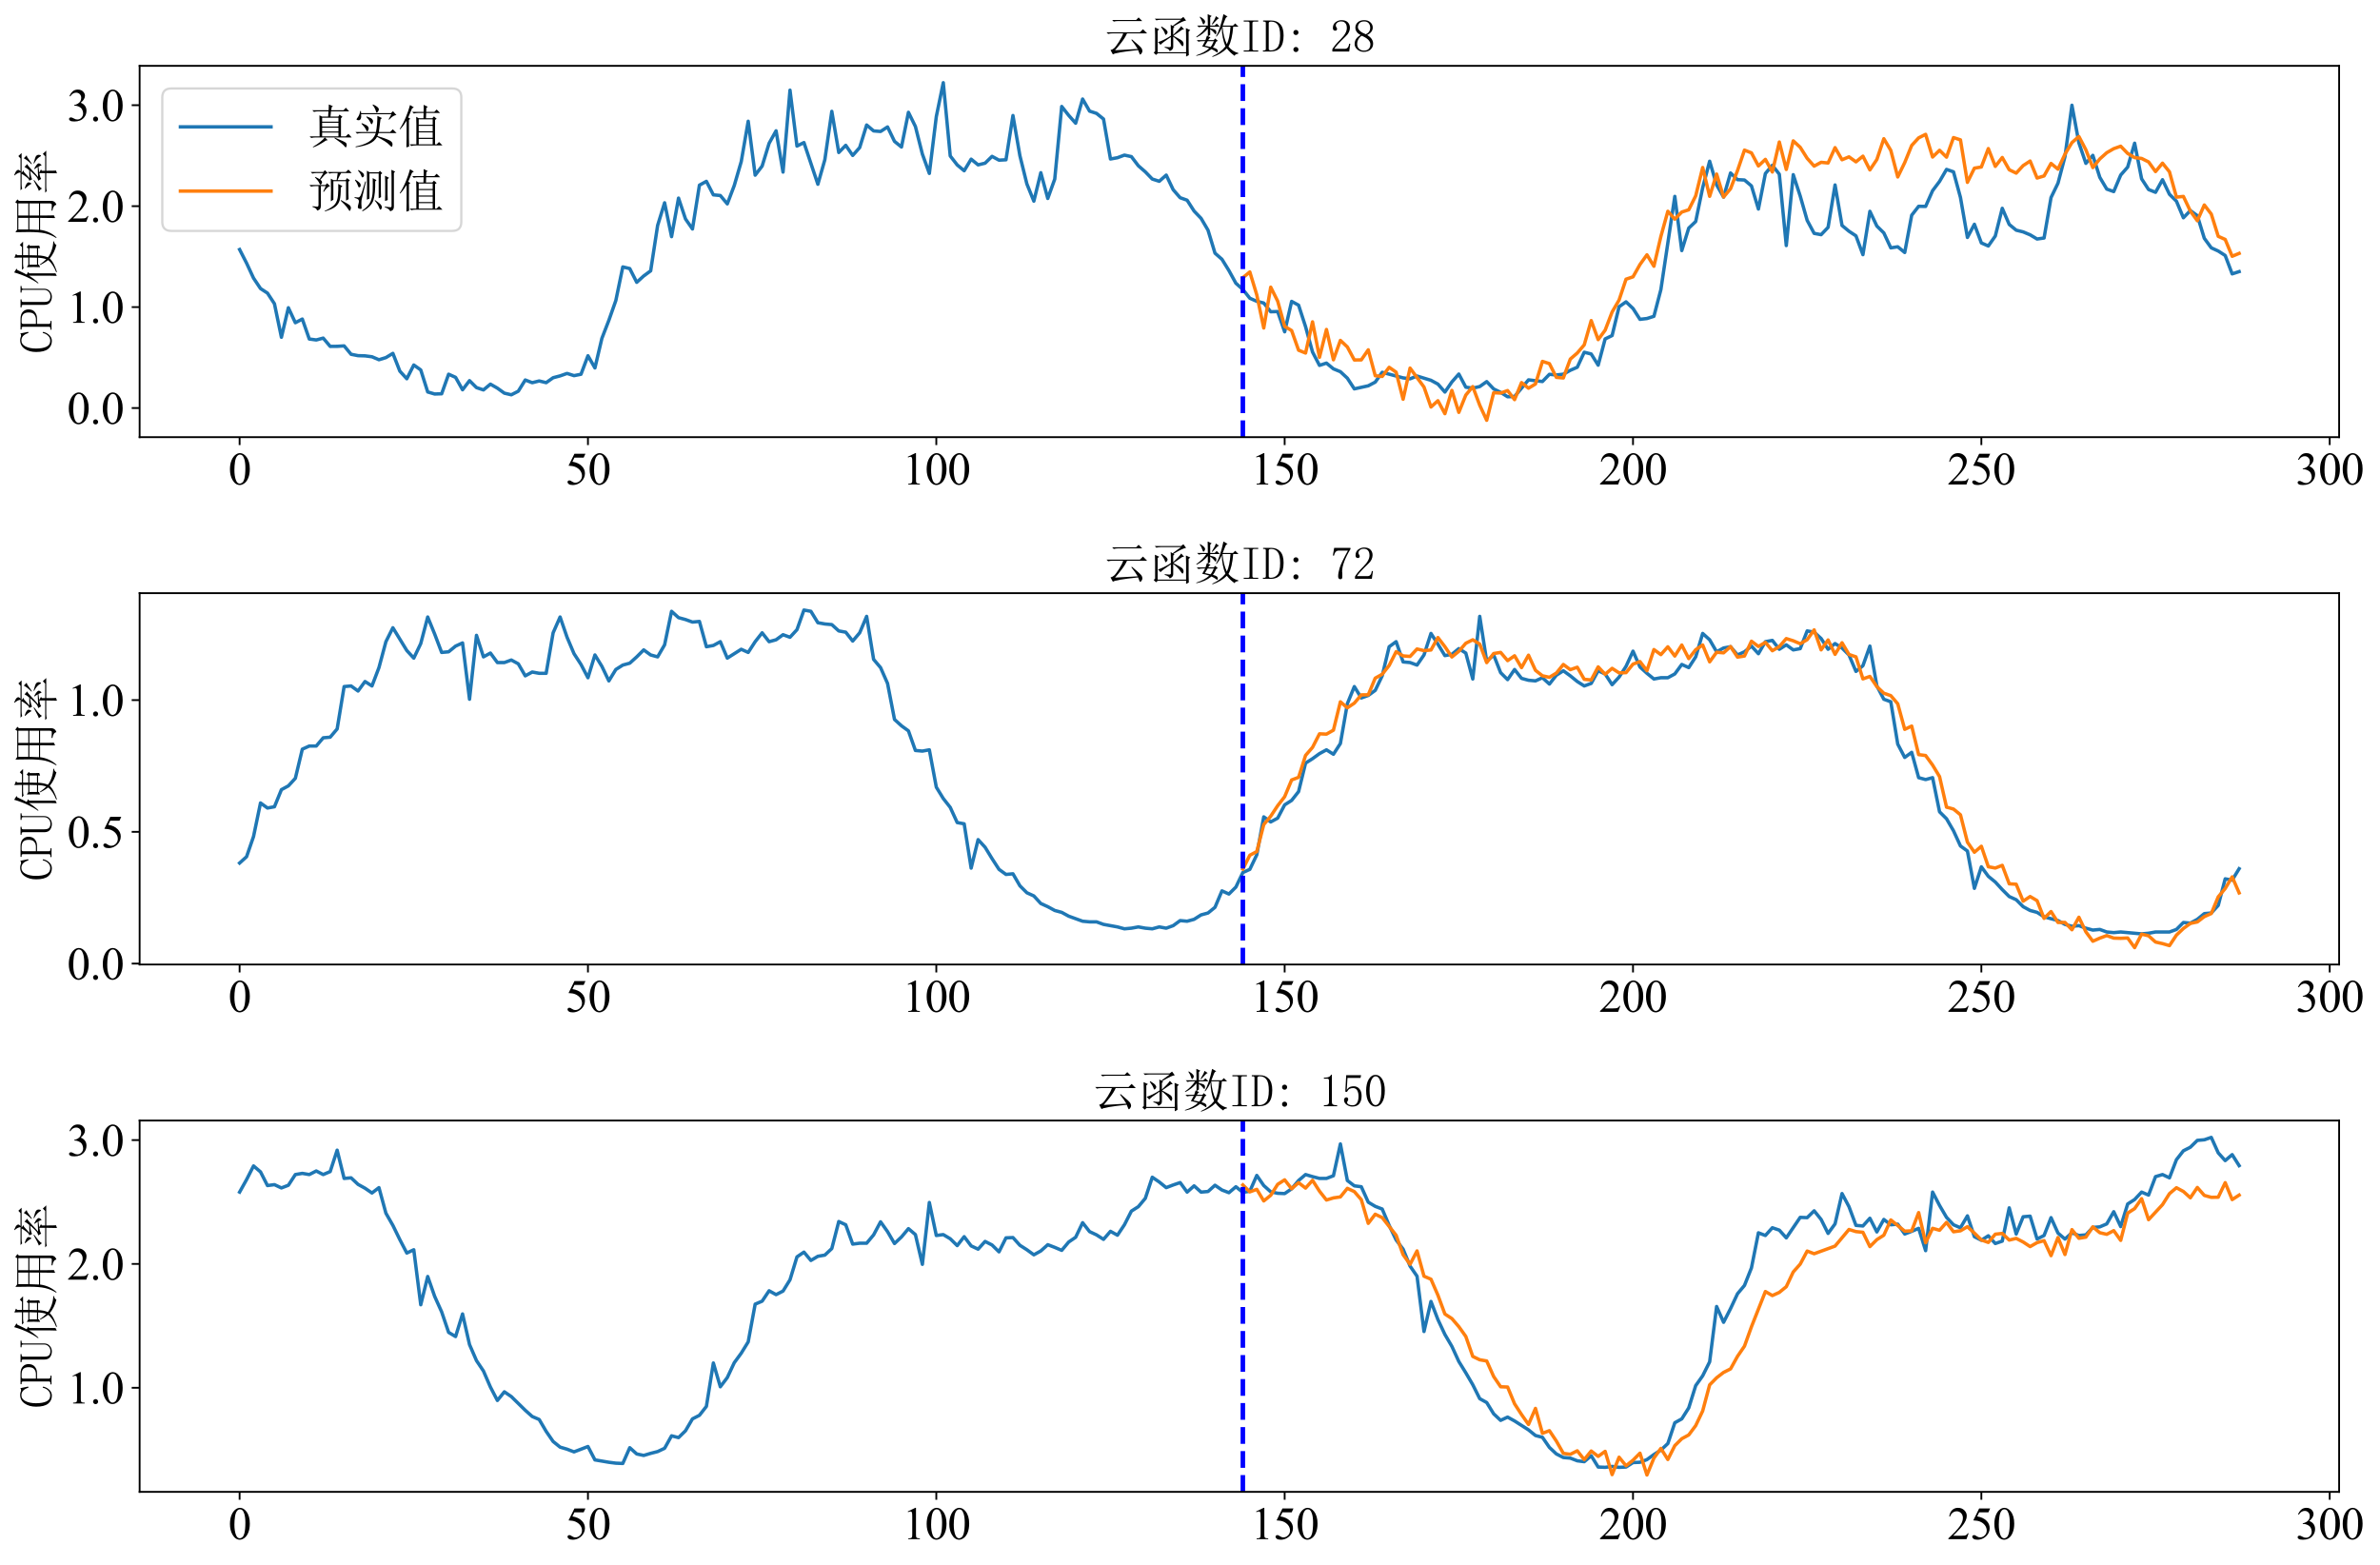 <?xml version="1.0" encoding="utf-8" standalone="no"?>
<!DOCTYPE svg PUBLIC "-//W3C//DTD SVG 1.1//EN"
  "http://www.w3.org/Graphics/SVG/1.1/DTD/svg11.dtd">
<svg xmlns:xlink="http://www.w3.org/1999/xlink" width="1050.602pt" height="690.954pt" viewBox="0 0 1050.602 690.954" xmlns="http://www.w3.org/2000/svg" version="1.1">
 <defs>
  <style type="text/css">*{stroke-linejoin: round; stroke-linecap: butt}</style>
 </defs>
 <g id="figure_1">
  <g id="patch_1">
   <path d="M 0 690.954 
L 1050.602 690.954 
L 1050.602 0 
L 0 0 
z
" style="fill: #ffffff"/>
  </g>
  <g id="axes_1">
   <g id="patch_2">
    <path d="M 61.638 192.988 
L 1032.554 192.988 
L 1032.554 29.059 
L 61.638 29.059 
z
" style="fill: #ffffff"/>
   </g>
   <g id="matplotlib.axis_1">
    <g id="xtick_1">
     <g id="line2d_1">
      <defs>
       <path id="m7b2aa5ba0c" d="M 0 0 
L 0 3.5 
" style="stroke: #000000; stroke-width: 0.8"/>
      </defs>
      <g>
       <use xlink:href="#m7b2aa5ba0c" x="105.77" y="192.988" style="stroke: #000000; stroke-width: 0.8"/>
      </g>
     </g>
     <g id="text_1">
      <!-- 0 -->
      <g transform="translate(100.77 213.876) scale(0.2 -0.2)">
       <defs>
        <path id="TimesNewRomanPSMT-30" d="M 231 2094 
Q 231 2819 450 3342 
Q 669 3866 1031 4122 
Q 1313 4325 1613 4325 
Q 2100 4325 2488 3828 
Q 2972 3213 2972 2159 
Q 2972 1422 2759 906 
Q 2547 391 2217 158 
Q 1888 -75 1581 -75 
Q 975 -75 572 641 
Q 231 1244 231 2094 
z
M 844 2016 
Q 844 1141 1059 588 
Q 1238 122 1591 122 
Q 1759 122 1940 273 
Q 2122 425 2216 781 
Q 2359 1319 2359 2297 
Q 2359 3022 2209 3506 
Q 2097 3866 1919 4016 
Q 1791 4119 1609 4119 
Q 1397 4119 1231 3928 
Q 1006 3669 925 3112 
Q 844 2556 844 2016 
z
" transform="scale(0.016)"/>
       </defs>
       <use xlink:href="#TimesNewRomanPSMT-30"/>
      </g>
     </g>
    </g>
    <g id="xtick_2">
     <g id="line2d_2">
      <g>
       <use xlink:href="#m7b2aa5ba0c" x="259.542" y="192.988" style="stroke: #000000; stroke-width: 0.8"/>
      </g>
     </g>
     <g id="text_2">
      <!-- 50 -->
      <g transform="translate(249.542 213.876) scale(0.2 -0.2)">
       <defs>
        <path id="TimesNewRomanPSMT-35" d="M 2778 4238 
L 2534 3706 
L 1259 3706 
L 981 3138 
Q 1809 3016 2294 2522 
Q 2709 2097 2709 1522 
Q 2709 1188 2573 903 
Q 2438 619 2231 419 
Q 2025 219 1772 97 
Q 1413 -75 1034 -75 
Q 653 -75 479 54 
Q 306 184 306 341 
Q 306 428 378 495 
Q 450 563 559 563 
Q 641 563 702 538 
Q 763 513 909 409 
Q 1144 247 1384 247 
Q 1750 247 2026 523 
Q 2303 800 2303 1197 
Q 2303 1581 2056 1914 
Q 1809 2247 1375 2428 
Q 1034 2569 447 2591 
L 1259 4238 
L 2778 4238 
z
" transform="scale(0.016)"/>
       </defs>
       <use xlink:href="#TimesNewRomanPSMT-35"/>
       <use xlink:href="#TimesNewRomanPSMT-30" x="50"/>
      </g>
     </g>
    </g>
    <g id="xtick_3">
     <g id="line2d_3">
      <g>
       <use xlink:href="#m7b2aa5ba0c" x="413.314" y="192.988" style="stroke: #000000; stroke-width: 0.8"/>
      </g>
     </g>
     <g id="text_3">
      <!-- 100 -->
      <g transform="translate(398.314 213.876) scale(0.2 -0.2)">
       <defs>
        <path id="TimesNewRomanPSMT-31" d="M 750 3822 
L 1781 4325 
L 1884 4325 
L 1884 747 
Q 1884 391 1914 303 
Q 1944 216 2037 169 
Q 2131 122 2419 116 
L 2419 0 
L 825 0 
L 825 116 
Q 1125 122 1212 167 
Q 1300 213 1334 289 
Q 1369 366 1369 747 
L 1369 3034 
Q 1369 3497 1338 3628 
Q 1316 3728 1258 3775 
Q 1200 3822 1119 3822 
Q 1003 3822 797 3725 
L 750 3822 
z
" transform="scale(0.016)"/>
       </defs>
       <use xlink:href="#TimesNewRomanPSMT-31"/>
       <use xlink:href="#TimesNewRomanPSMT-30" x="50"/>
       <use xlink:href="#TimesNewRomanPSMT-30" x="100"/>
      </g>
     </g>
    </g>
    <g id="xtick_4">
     <g id="line2d_4">
      <g>
       <use xlink:href="#m7b2aa5ba0c" x="567.086" y="192.988" style="stroke: #000000; stroke-width: 0.8"/>
      </g>
     </g>
     <g id="text_4">
      <!-- 150 -->
      <g transform="translate(552.086 213.876) scale(0.2 -0.2)">
       <use xlink:href="#TimesNewRomanPSMT-31"/>
       <use xlink:href="#TimesNewRomanPSMT-35" x="50"/>
       <use xlink:href="#TimesNewRomanPSMT-30" x="100"/>
      </g>
     </g>
    </g>
    <g id="xtick_5">
     <g id="line2d_5">
      <g>
       <use xlink:href="#m7b2aa5ba0c" x="720.858" y="192.988" style="stroke: #000000; stroke-width: 0.8"/>
      </g>
     </g>
     <g id="text_5">
      <!-- 200 -->
      <g transform="translate(705.858 213.876) scale(0.2 -0.2)">
       <defs>
        <path id="TimesNewRomanPSMT-32" d="M 2934 816 
L 2638 0 
L 138 0 
L 138 116 
Q 1241 1122 1691 1759 
Q 2141 2397 2141 2925 
Q 2141 3328 1894 3587 
Q 1647 3847 1303 3847 
Q 991 3847 742 3664 
Q 494 3481 375 3128 
L 259 3128 
Q 338 3706 661 4015 
Q 984 4325 1469 4325 
Q 1984 4325 2329 3994 
Q 2675 3663 2675 3213 
Q 2675 2891 2525 2569 
Q 2294 2063 1775 1497 
Q 997 647 803 472 
L 1909 472 
Q 2247 472 2383 497 
Q 2519 522 2628 598 
Q 2738 675 2819 816 
L 2934 816 
z
" transform="scale(0.016)"/>
       </defs>
       <use xlink:href="#TimesNewRomanPSMT-32"/>
       <use xlink:href="#TimesNewRomanPSMT-30" x="50"/>
       <use xlink:href="#TimesNewRomanPSMT-30" x="100"/>
      </g>
     </g>
    </g>
    <g id="xtick_6">
     <g id="line2d_6">
      <g>
       <use xlink:href="#m7b2aa5ba0c" x="874.63" y="192.988" style="stroke: #000000; stroke-width: 0.8"/>
      </g>
     </g>
     <g id="text_6">
      <!-- 250 -->
      <g transform="translate(859.63 213.876) scale(0.2 -0.2)">
       <use xlink:href="#TimesNewRomanPSMT-32"/>
       <use xlink:href="#TimesNewRomanPSMT-35" x="50"/>
       <use xlink:href="#TimesNewRomanPSMT-30" x="100"/>
      </g>
     </g>
    </g>
    <g id="xtick_7">
     <g id="line2d_7">
      <g>
       <use xlink:href="#m7b2aa5ba0c" x="1028.402" y="192.988" style="stroke: #000000; stroke-width: 0.8"/>
      </g>
     </g>
     <g id="text_7">
      <!-- 300 -->
      <g transform="translate(1013.402 213.876) scale(0.2 -0.2)">
       <defs>
        <path id="TimesNewRomanPSMT-33" d="M 325 3431 
Q 506 3859 782 4092 
Q 1059 4325 1472 4325 
Q 1981 4325 2253 3994 
Q 2459 3747 2459 3466 
Q 2459 3003 1878 2509 
Q 2269 2356 2469 2072 
Q 2669 1788 2669 1403 
Q 2669 853 2319 450 
Q 1863 -75 997 -75 
Q 569 -75 414 31 
Q 259 138 259 259 
Q 259 350 332 419 
Q 406 488 509 488 
Q 588 488 669 463 
Q 722 447 909 348 
Q 1097 250 1169 231 
Q 1284 197 1416 197 
Q 1734 197 1970 444 
Q 2206 691 2206 1028 
Q 2206 1275 2097 1509 
Q 2016 1684 1919 1775 
Q 1784 1900 1550 2001 
Q 1316 2103 1072 2103 
L 972 2103 
L 972 2197 
Q 1219 2228 1467 2375 
Q 1716 2522 1828 2728 
Q 1941 2934 1941 3181 
Q 1941 3503 1739 3701 
Q 1538 3900 1238 3900 
Q 753 3900 428 3381 
L 325 3431 
z
" transform="scale(0.016)"/>
       </defs>
       <use xlink:href="#TimesNewRomanPSMT-33"/>
       <use xlink:href="#TimesNewRomanPSMT-30" x="50"/>
       <use xlink:href="#TimesNewRomanPSMT-30" x="100"/>
      </g>
     </g>
    </g>
   </g>
   <g id="matplotlib.axis_2">
    <g id="ytick_1">
     <g id="line2d_8">
      <defs>
       <path id="m5e25e67f6e" d="M 0 0 
L -3.5 0 
" style="stroke: #000000; stroke-width: 0.8"/>
      </defs>
      <g>
       <use xlink:href="#m5e25e67f6e" x="61.638" y="180.136" style="stroke: #000000; stroke-width: 0.8"/>
      </g>
     </g>
     <g id="text_8">
      <!-- 0.0 -->
      <g transform="translate(29.637 187.079) scale(0.2 -0.2)">
       <defs>
        <path id="TimesNewRomanPSMT-2e" d="M 800 606 
Q 947 606 1047 504 
Q 1147 403 1147 259 
Q 1147 116 1045 14 
Q 944 -88 800 -88 
Q 656 -88 554 14 
Q 453 116 453 259 
Q 453 406 554 506 
Q 656 606 800 606 
z
" transform="scale(0.016)"/>
       </defs>
       <use xlink:href="#TimesNewRomanPSMT-30"/>
       <use xlink:href="#TimesNewRomanPSMT-2e" x="50"/>
       <use xlink:href="#TimesNewRomanPSMT-30" x="75"/>
      </g>
     </g>
    </g>
    <g id="ytick_2">
     <g id="line2d_9">
      <g>
       <use xlink:href="#m5e25e67f6e" x="61.638" y="135.572" style="stroke: #000000; stroke-width: 0.8"/>
      </g>
     </g>
     <g id="text_9">
      <!-- 1.0 -->
      <g transform="translate(29.637 142.515) scale(0.2 -0.2)">
       <use xlink:href="#TimesNewRomanPSMT-31"/>
       <use xlink:href="#TimesNewRomanPSMT-2e" x="50"/>
       <use xlink:href="#TimesNewRomanPSMT-30" x="75"/>
      </g>
     </g>
    </g>
    <g id="ytick_3">
     <g id="line2d_10">
      <g>
       <use xlink:href="#m5e25e67f6e" x="61.638" y="91.008" style="stroke: #000000; stroke-width: 0.8"/>
      </g>
     </g>
     <g id="text_10">
      <!-- 2.0 -->
      <g transform="translate(29.637 97.952) scale(0.2 -0.2)">
       <use xlink:href="#TimesNewRomanPSMT-32"/>
       <use xlink:href="#TimesNewRomanPSMT-2e" x="50"/>
       <use xlink:href="#TimesNewRomanPSMT-30" x="75"/>
      </g>
     </g>
    </g>
    <g id="ytick_4">
     <g id="line2d_11">
      <g>
       <use xlink:href="#m5e25e67f6e" x="61.638" y="46.444" style="stroke: #000000; stroke-width: 0.8"/>
      </g>
     </g>
     <g id="text_11">
      <!-- 3.0 -->
      <g transform="translate(29.637 53.388) scale(0.2 -0.2)">
       <use xlink:href="#TimesNewRomanPSMT-33"/>
       <use xlink:href="#TimesNewRomanPSMT-2e" x="50"/>
       <use xlink:href="#TimesNewRomanPSMT-30" x="75"/>
      </g>
     </g>
    </g>
    <g id="text_12">
     <!-- CPU使用率 -->
     <g transform="translate(23.059 156.024) rotate(-90) scale(0.2 -0.2)">
      <defs>
       <path id="SimSun-43" d="M 1725 50 
Q 1025 50 612 575 
Q 200 1100 200 2225 
Q 200 3175 637 3800 
Q 1075 4425 1825 4425 
Q 2000 4425 2175 4375 
Q 2350 4300 2475 4300 
Q 2575 4300 2637 4325 
Q 2700 4350 2750 4425 
L 2975 3325 
L 2825 3275 
Q 2675 3750 2425 4000 
Q 2175 4250 1775 4250 
Q 1250 4250 962 3675 
Q 675 3100 675 2250 
Q 675 1325 925 800 
Q 1175 275 1750 275 
Q 2150 275 2437 562 
Q 2725 850 2825 1325 
L 2975 1250 
Q 2850 725 2512 387 
Q 2175 50 1725 50 
z
" transform="scale(0.016)"/>
       <path id="SimSun-50" d="M 950 2100 
L 950 450 
Q 950 350 1012 300 
Q 1075 250 1175 250 
L 1350 250 
L 1350 100 
L 150 100 
L 150 250 
L 325 250 
Q 450 250 500 300 
Q 550 350 550 450 
L 550 4025 
Q 550 4125 500 4175 
Q 450 4225 325 4225 
L 175 4225 
L 175 4375 
L 1650 4375 
Q 2275 4375 2612 4062 
Q 2950 3750 2950 3275 
Q 2950 2700 2587 2400 
Q 2225 2100 1725 2100 
L 950 2100 
z
M 1575 2250 
Q 1950 2250 2237 2475 
Q 2525 2700 2525 3250 
Q 2525 3750 2287 3987 
Q 2050 4225 1525 4225 
L 1175 4225 
Q 1075 4225 1012 4175 
Q 950 4125 950 4025 
L 950 2250 
L 1575 2250 
z
" transform="scale(0.016)"/>
       <path id="SimSun-55" d="M 1625 250 
Q 2000 250 2262 500 
Q 2525 750 2525 1125 
L 2525 4025 
Q 2525 4125 2475 4175 
Q 2425 4225 2300 4225 
L 2150 4225 
L 2150 4375 
L 3050 4375 
L 3050 4225 
L 2900 4225 
Q 2800 4225 2737 4175 
Q 2675 4125 2675 4025 
L 2675 1125 
Q 2675 625 2337 337 
Q 2000 50 1575 50 
Q 1125 50 787 300 
Q 450 550 450 1100 
L 450 4025 
Q 450 4125 400 4175 
Q 350 4225 225 4225 
L 100 4225 
L 100 4375 
L 1200 4375 
L 1200 4225 
L 1075 4225 
Q 975 4225 912 4175 
Q 850 4125 850 4025 
L 850 1100 
Q 850 600 1062 425 
Q 1275 250 1625 250 
z
" transform="scale(0.016)"/>
       <path id="SimSun-4f7f" d="M 2875 3150 
L 2875 2100 
L 3825 2100 
Q 3850 2825 3850 3150 
L 2875 3150 
z
M 4175 3150 
Q 4175 2800 4150 2100 
L 5150 2100 
L 5150 3150 
L 4175 3150 
z
M 5475 3100 
L 5475 2425 
Q 5475 2100 5500 1800 
L 5150 1675 
L 5150 1950 
L 4150 1950 
Q 4125 1175 3875 600 
Q 4275 275 4875 75 
Q 5475 -125 6075 -150 
L 6075 -250 
Q 5700 -300 5600 -575 
Q 4525 -325 3725 350 
Q 3425 25 2925 -225 
Q 2425 -475 1875 -650 
L 1825 -550 
Q 2400 -325 2850 -25 
Q 3300 275 3500 575 
Q 3200 925 2825 1650 
L 2900 1700 
Q 3325 1100 3625 825 
Q 3800 1300 3825 1950 
L 2875 1950 
L 2875 1825 
L 2525 1675 
Q 2550 2075 2550 2562 
Q 2550 3050 2525 3500 
L 2875 3300 
L 3850 3300 
L 3850 4025 
L 2975 4025 
Q 2650 4025 2375 3950 
L 2150 4175 
L 3850 4175 
L 3850 4525 
Q 3850 4775 3825 5225 
L 4350 5000 
L 4175 4825 
L 4175 4175 
L 5300 4175 
L 5600 4475 
L 6050 4025 
L 4175 4025 
L 4175 3300 
L 5100 3300 
L 5275 3525 
L 5650 3225 
L 5475 3100 
z
M 1675 3175 
L 1675 -450 
L 1325 -625 
Q 1350 -75 1350 350 
L 1350 3200 
Q 900 2475 350 1900 
L 275 1950 
Q 700 2525 1112 3400 
Q 1525 4275 1800 5250 
L 2325 4925 
L 2125 4800 
Q 1725 3925 1500 3525 
L 1875 3325 
L 1675 3175 
z
" transform="scale(0.016)"/>
       <path id="SimSun-7528" d="M 3400 3150 
L 3400 1825 
L 5075 1825 
L 5075 3150 
L 3400 3150 
z
M 4075 100 
Q 4725 50 4900 62 
Q 5075 75 5075 400 
L 5075 1675 
L 3400 1675 
Q 3400 75 3425 -225 
L 3050 -400 
Q 3075 1025 3075 1675 
L 1425 1675 
Q 1250 350 375 -600 
L 300 -550 
Q 775 225 950 1025 
Q 1125 1825 1125 3225 
Q 1125 4625 1100 5075 
L 1475 4825 
L 5050 4825 
L 5225 5100 
L 5625 4800 
L 5425 4600 
L 5425 225 
Q 5450 -400 4875 -575 
Q 4825 -150 4075 -25 
L 4075 100 
z
M 1475 4675 
L 1475 3300 
L 3075 3300 
L 3075 4675 
L 1475 4675 
z
M 3400 4675 
L 3400 3300 
L 5075 3300 
L 5075 4675 
L 3400 4675 
z
M 1475 3150 
Q 1450 2100 1425 1825 
L 3075 1825 
L 3075 3150 
L 1475 3150 
z
" transform="scale(0.016)"/>
       <path id="SimSun-7387" d="M 875 3725 
L 925 3800 
Q 1375 3650 1550 3525 
Q 1725 3400 1725 3250 
Q 1725 3175 1662 3025 
Q 1600 2875 1550 2875 
Q 1500 2875 1425 3050 
Q 1275 3325 875 3725 
z
M 550 1850 
Q 875 1925 2000 2575 
L 2050 2500 
Q 1675 2225 1337 1937 
Q 1000 1650 875 1425 
L 550 1850 
z
M 5200 3450 
Q 4800 3150 4275 2800 
L 4225 2875 
Q 4775 3400 5050 3925 
L 5450 3525 
L 5200 3450 
z
M 4325 2500 
L 4350 2575 
Q 5225 2350 5375 2212 
Q 5525 2075 5525 1900 
Q 5525 1775 5487 1662 
Q 5450 1550 5400 1550 
Q 5325 1550 5200 1800 
Q 4975 2150 4325 2500 
z
M 3150 3900 
Q 2500 3300 2300 3150 
Q 2800 3150 3400 3175 
Q 3700 3500 3850 3825 
L 4250 3450 
Q 4050 3400 3450 2825 
Q 2850 2250 2475 1950 
Q 3150 1975 3850 2000 
Q 3750 2175 3550 2450 
L 3600 2500 
Q 4050 2250 4200 2100 
Q 4350 1950 4350 1850 
Q 4350 1775 4250 1625 
Q 4150 1475 4100 1475 
Q 4075 1475 4050 1550 
Q 4000 1700 3900 1900 
Q 3650 1875 3075 1800 
L 3500 1550 
L 3325 1425 
L 3325 975 
L 5325 975 
L 5650 1300 
L 6100 825 
L 3325 825 
Q 3325 -275 3350 -525 
L 2975 -650 
Q 3000 0 3000 825 
L 1125 825 
Q 800 825 525 750 
L 300 975 
L 3000 975 
L 3000 1775 
Q 2450 1700 2200 1525 
L 1950 1950 
Q 2275 1950 2675 2350 
Q 3075 2750 3325 3050 
Q 2400 2950 2150 2775 
L 1950 3175 
Q 2150 3150 2475 3575 
Q 2800 4000 2900 4225 
L 1450 4225 
Q 1125 4225 850 4150 
L 625 4375 
L 3100 4375 
Q 3050 4800 2675 5200 
L 2725 5250 
Q 3225 5050 3337 4912 
Q 3450 4775 3450 4700 
Q 3450 4550 3250 4375 
L 5025 4375 
L 5350 4675 
L 5775 4225 
L 3050 4225 
L 3375 3950 
L 3150 3900 
z
" transform="scale(0.016)"/>
      </defs>
      <use xlink:href="#SimSun-43"/>
      <use xlink:href="#SimSun-50" x="50"/>
      <use xlink:href="#SimSun-55" x="100"/>
      <use xlink:href="#SimSun-4f7f" x="150"/>
      <use xlink:href="#SimSun-7528" x="250"/>
      <use xlink:href="#SimSun-7387" x="350"/>
     </g>
    </g>
   </g>
   <g id="line2d_12">
    <path d="M 105.77 110.152 
L 108.846 116.16 
L 111.921 122.782 
L 114.996 127.381 
L 118.072 129.395 
L 121.147 134.092 
L 124.223 148.878 
L 127.298 135.857 
L 130.374 142.461 
L 133.449 140.853 
L 136.524 149.654 
L 139.6 150.073 
L 142.675 149.262 
L 145.751 152.907 
L 148.826 152.889 
L 151.902 152.693 
L 154.977 156.401 
L 158.053 157.007 
L 161.128 157.096 
L 164.203 157.497 
L 167.279 158.807 
L 170.354 157.863 
L 173.43 156 
L 176.505 163.834 
L 179.581 167.199 
L 182.656 161.134 
L 185.732 163.308 
L 188.807 173.032 
L 191.882 173.937 
L 194.958 173.834 
L 198.033 165.198 
L 201.109 166.579 
L 204.184 172.065 
L 207.26 168.041 
L 210.335 171.111 
L 213.411 172.132 
L 216.486 169.583 
L 219.561 171.352 
L 222.637 173.562 
L 225.712 174.28 
L 228.788 172.702 
L 231.863 167.751 
L 234.939 168.941 
L 238.014 168.175 
L 241.089 168.923 
L 244.165 166.749 
L 247.24 165.938 
L 250.316 164.85 
L 253.391 165.831 
L 256.467 165.216 
L 259.542 157.052 
L 262.618 162.426 
L 265.693 149.373 
L 268.768 141.405 
L 271.844 132.675 
L 274.919 117.835 
L 277.995 118.566 
L 281.07 124.627 
L 284.146 121.828 
L 287.221 119.564 
L 290.297 99.524 
L 293.372 89.528 
L 296.447 104.466 
L 299.523 87.461 
L 302.598 96.654 
L 305.674 101.079 
L 308.749 81.743 
L 311.825 80.054 
L 314.9 86.017 
L 317.975 86.311 
L 321.051 90.001 
L 324.126 81.899 
L 327.202 71.342 
L 330.277 53.53 
L 333.353 77.322 
L 336.428 73.316 
L 339.504 63.262 
L 342.579 57.745 
L 345.654 75.963 
L 348.73 39.813 
L 351.805 64.483 
L 354.881 62.937 
L 361.032 81.337 
L 364.107 70.513 
L 367.183 49.158 
L 370.258 67.318 
L 373.333 64.158 
L 376.409 68.614 
L 379.484 65.152 
L 382.56 55.183 
L 385.635 57.79 
L 388.711 58.039 
L 391.786 56.043 
L 394.862 62.407 
L 397.937 64.902 
L 401.012 49.586 
L 404.088 55.842 
L 407.163 68.026 
L 410.239 76.551 
L 413.314 51.466 
L 416.39 36.511 
L 419.465 68.846 
L 422.54 72.808 
L 425.616 75.375 
L 428.691 70.268 
L 431.767 72.781 
L 434.842 72.033 
L 437.918 69.029 
L 440.993 70.705 
L 444.069 70.535 
L 447.144 51.003 
L 450.219 68.762 
L 453.295 81.204 
L 456.37 88.797 
L 459.446 76.244 
L 462.521 87.603 
L 465.597 79.065 
L 468.672 47.005 
L 471.748 50.927 
L 474.823 54.39 
L 477.898 43.721 
L 480.974 49.055 
L 484.049 50.054 
L 487.125 52.549 
L 490.2 70.188 
L 493.276 69.626 
L 496.351 68.476 
L 499.427 69.145 
L 502.502 73.182 
L 505.577 75.856 
L 508.653 79.038 
L 511.728 80.027 
L 514.804 77.3 
L 517.879 83.744 
L 520.955 87.287 
L 524.03 88.379 
L 527.105 93.169 
L 530.181 96.378 
L 533.256 101.619 
L 536.332 111.757 
L 539.407 114.466 
L 542.483 119.44 
L 545.558 125.05 
L 548.634 127.769 
L 551.709 131.659 
L 554.784 133.009 
L 557.86 133.771 
L 560.935 137.622 
L 564.011 137.541 
L 567.086 146.472 
L 570.162 133.049 
L 573.237 134.721 
L 576.313 144.208 
L 579.388 155.394 
L 582.463 161.294 
L 585.539 160.296 
L 588.614 162.827 
L 591.69 164.084 
L 594.765 166.954 
L 597.841 171.664 
L 603.992 170.318 
L 607.067 168.687 
L 610.142 164.36 
L 619.369 166.82 
L 622.444 167.221 
L 625.52 166.004 
L 631.67 167.889 
L 634.746 169.561 
L 637.821 173.068 
L 640.897 168.62 
L 643.972 165.126 
L 647.048 170.924 
L 650.123 171.357 
L 653.199 170.643 
L 656.274 168.469 
L 659.349 171.704 
L 662.425 173.21 
L 665.5 175.153 
L 668.576 175.033 
L 674.727 167.693 
L 680.878 168.424 
L 683.953 165.242 
L 687.028 165.536 
L 690.104 165.189 
L 693.179 163.469 
L 696.255 162.123 
L 699.33 155.505 
L 702.406 156.267 
L 705.481 161.205 
L 708.556 149.623 
L 711.632 148.13 
L 714.707 135.416 
L 717.783 133.254 
L 720.858 136.178 
L 723.934 140.973 
L 727.009 140.616 
L 730.085 139.636 
L 733.16 127.844 
L 739.311 86.699 
L 742.386 110.616 
L 745.462 100.7 
L 748.537 97.782 
L 751.613 82.848 
L 754.688 71.177 
L 757.764 81.632 
L 760.839 86.997 
L 763.914 76.364 
L 766.99 79.305 
L 770.065 79.466 
L 773.141 82.068 
L 776.216 92.278 
L 779.292 76.609 
L 782.367 72.968 
L 785.443 76.899 
L 788.518 108.397 
L 791.593 77.113 
L 794.669 86.551 
L 797.744 97.296 
L 800.82 103.018 
L 803.895 103.597 
L 806.971 100.366 
L 810.046 81.658 
L 813.121 99.524 
L 816.197 102.082 
L 819.272 104.11 
L 822.348 112.421 
L 825.423 93.29 
L 828.499 99.787 
L 831.574 102.817 
L 834.65 109.413 
L 837.725 108.945 
L 840.8 111.463 
L 843.876 95.01 
L 846.951 91.07 
L 850.027 91.124 
L 853.102 84.172 
L 856.178 80.081 
L 859.253 74.787 
L 862.329 75.856 
L 865.404 87.166 
L 868.479 104.818 
L 871.555 99.003 
L 874.63 107.247 
L 877.706 108.588 
L 880.781 104.199 
L 883.857 91.957 
L 886.932 99.074 
L 890.008 101.614 
L 893.083 102.372 
L 896.158 103.664 
L 899.234 105.513 
L 902.309 105.068 
L 905.385 87.215 
L 908.46 80.856 
L 911.536 69.158 
L 914.611 46.466 
L 917.686 63.062 
L 920.762 72.113 
L 923.837 68.583 
L 926.913 78.289 
L 929.988 83.477 
L 933.064 84.573 
L 936.139 77.273 
L 939.215 73.766 
L 942.29 63.218 
L 945.365 78.931 
L 948.441 83.664 
L 951.516 84.894 
L 954.592 79.341 
L 957.667 85.767 
L 960.743 88.824 
L 963.818 96.133 
L 966.894 92.969 
L 969.969 95.197 
L 973.044 105.197 
L 976.12 109.404 
L 979.195 110.812 
L 982.271 112.791 
L 985.346 120.901 
L 988.422 119.903 
L 988.422 119.903 
" clip-path="url(#p104a31a0e2)" style="fill: none; stroke: #1f77b4; stroke-width: 1.5; stroke-linecap: square"/>
   </g>
   <g id="line2d_13">
    <path d="M 548.634 122.58 
L 551.709 120.06 
L 554.784 130.174 
L 557.86 144.786 
L 560.935 126.775 
L 564.011 132.939 
L 567.086 144.077 
L 570.162 145.93 
L 573.237 154.604 
L 576.313 155.843 
L 579.388 142.087 
L 582.463 157.719 
L 585.539 145.448 
L 588.614 158.829 
L 591.69 150.265 
L 594.765 153.171 
L 597.841 158.911 
L 600.916 158.87 
L 603.992 154.425 
L 607.067 165.864 
L 610.142 166.184 
L 613.218 162.156 
L 616.293 164.291 
L 619.369 176.249 
L 622.444 162.5 
L 628.595 170.864 
L 631.67 179.674 
L 634.746 176.9 
L 637.821 182.614 
L 640.897 172.355 
L 643.972 182.04 
L 647.048 174.417 
L 650.123 170.675 
L 653.199 178.887 
L 656.274 185.537 
L 659.349 173.361 
L 662.425 173.53 
L 665.5 172.416 
L 668.576 176.418 
L 671.651 168.896 
L 674.727 171.377 
L 677.802 169.514 
L 680.878 159.539 
L 683.953 160.526 
L 687.028 166.587 
L 690.104 166.854 
L 693.179 158.515 
L 696.255 155.843 
L 699.33 152.234 
L 702.406 141.53 
L 705.481 149.927 
L 708.556 145.767 
L 711.632 137.744 
L 714.707 132.462 
L 717.783 123.245 
L 720.858 122.206 
L 723.934 116.77 
L 727.009 112.485 
L 730.085 117.535 
L 733.16 104.388 
L 736.235 93.271 
L 739.311 96.742 
L 742.386 93.608 
L 745.462 92.612 
L 748.537 86.444 
L 751.613 73.952 
L 754.688 86.661 
L 757.764 76.841 
L 760.839 86.97 
L 763.914 83.321 
L 766.99 75.291 
L 770.065 66.266 
L 773.141 67.487 
L 776.216 73.258 
L 779.292 70.353 
L 782.367 75.932 
L 785.443 62.695 
L 788.518 74.8 
L 791.593 62.187 
L 794.669 65.025 
L 797.744 69.898 
L 800.82 73.333 
L 803.895 71.652 
L 806.971 71.953 
L 810.046 65.178 
L 813.121 70.522 
L 816.197 69.246 
L 819.272 71.443 
L 822.348 68.94 
L 825.423 75.01 
L 828.499 70.422 
L 831.574 61.237 
L 834.65 66.383 
L 837.725 78.119 
L 840.8 71.774 
L 843.876 64.215 
L 846.951 60.863 
L 850.027 59.31 
L 853.102 69.316 
L 856.178 66.344 
L 859.253 69.371 
L 862.329 60.74 
L 865.404 61.743 
L 868.479 80.501 
L 871.555 74.238 
L 874.63 73.722 
L 877.706 65.592 
L 880.781 73.448 
L 883.857 69.529 
L 886.932 74.944 
L 890.008 76.422 
L 893.083 73.103 
L 896.158 71.089 
L 899.234 78.598 
L 902.309 77.67 
L 905.385 72.15 
L 908.46 74.679 
L 911.536 68.067 
L 914.611 62.957 
L 917.686 60.255 
L 920.762 66.133 
L 923.837 73.985 
L 926.913 70.161 
L 929.988 67.415 
L 933.064 65.637 
L 936.139 64.549 
L 939.215 67.727 
L 942.29 69.576 
L 945.365 69.945 
L 948.441 71.476 
L 951.516 75.737 
L 954.592 72.035 
L 957.667 75.854 
L 960.743 87.029 
L 963.818 86.715 
L 966.894 93.184 
L 969.969 97.445 
L 973.044 90.5 
L 976.12 94.486 
L 979.195 104.325 
L 982.271 105.704 
L 985.346 113.135 
L 988.422 111.861 
L 988.422 111.861 
" clip-path="url(#p104a31a0e2)" style="fill: none; stroke: #ff7f0e; stroke-width: 1.5; stroke-linecap: square"/>
   </g>
   <g id="line2d_14">
    <path d="M 548.634 192.988 
L 548.634 29.059 
" clip-path="url(#p104a31a0e2)" style="fill: none; stroke-dasharray: 7.4,3.2; stroke-dashoffset: 0; stroke: #0000ff; stroke-width: 2"/>
   </g>
   <g id="patch_3">
    <path d="M 61.638 192.988 
L 61.638 29.059 
" style="fill: none; stroke: #000000; stroke-width: 0.8; stroke-linejoin: miter; stroke-linecap: square"/>
   </g>
   <g id="patch_4">
    <path d="M 1032.554 192.988 
L 1032.554 29.059 
" style="fill: none; stroke: #000000; stroke-width: 0.8; stroke-linejoin: miter; stroke-linecap: square"/>
   </g>
   <g id="patch_5">
    <path d="M 61.638 192.988 
L 1032.554 192.988 
" style="fill: none; stroke: #000000; stroke-width: 0.8; stroke-linejoin: miter; stroke-linecap: square"/>
   </g>
   <g id="patch_6">
    <path d="M 61.638 29.059 
L 1032.554 29.059 
" style="fill: none; stroke: #000000; stroke-width: 0.8; stroke-linejoin: miter; stroke-linecap: square"/>
   </g>
   <g id="text_13">
    <!-- 云函数ID: 28 -->
    <g transform="translate(487.096 23.059) scale(0.2 -0.2)">
     <defs>
      <path id="SimSun-4e91" d="M 1200 4450 
L 4500 4450 
L 4850 4800 
L 5350 4300 
L 1975 4300 
Q 1700 4300 1425 4225 
L 1200 4450 
z
M 1600 275 
Q 2300 300 4725 450 
Q 4425 975 3850 1700 
L 3925 1775 
Q 5200 725 5287 500 
Q 5375 275 5375 175 
Q 5375 0 5250 -162 
Q 5125 -325 5075 -325 
Q 5025 -325 4975 -200 
Q 4875 50 4775 300 
Q 1650 -25 1300 -300 
L 975 300 
Q 1225 350 1462 550 
Q 1700 750 2150 1462 
Q 2600 2175 2725 2600 
L 1250 2600 
Q 925 2600 650 2525 
L 425 2750 
L 5025 2750 
L 5450 3175 
L 6025 2600 
L 3250 2600 
Q 3000 2025 2500 1375 
Q 2000 725 1600 275 
z
" transform="scale(0.016)"/>
      <path id="SimSun-51fd" d="M 3050 2275 
L 3050 3000 
Q 3050 3450 3025 3800 
L 3275 3625 
L 4450 4475 
L 1650 4475 
Q 1325 4475 1050 4400 
L 825 4625 
L 4450 4625 
L 4775 4875 
L 5150 4375 
Q 4875 4325 4550 4175 
Q 4225 4025 3400 3550 
L 3550 3450 
L 3375 3325 
L 3375 2400 
Q 4250 3225 4475 3600 
L 4875 3150 
L 4625 3125 
Q 3625 2425 3400 2275 
Q 4575 1675 4687 1487 
Q 4800 1300 4800 1150 
Q 4800 1025 4750 925 
Q 4700 825 4675 825 
Q 4575 825 4375 1150 
Q 4075 1600 3375 2150 
L 3375 725 
Q 3375 350 2875 150 
Q 2850 450 2200 650 
L 2200 750 
Q 2800 675 2925 700 
Q 3050 725 3050 850 
L 3050 2100 
Q 1850 1300 1625 1025 
L 1275 1400 
Q 1575 1475 2087 1725 
Q 2600 1975 3050 2275 
z
M 1700 3475 
L 1775 3550 
Q 2350 3200 2475 3025 
Q 2600 2850 2600 2775 
Q 2600 2650 2500 2525 
Q 2400 2400 2350 2400 
Q 2275 2400 2225 2575 
Q 2150 2875 1700 3475 
z
M 5150 0 
L 5150 2175 
Q 5150 2725 5125 3325 
L 5725 3050 
L 5500 2850 
L 5500 525 
Q 5500 100 5525 -400 
L 5150 -600 
L 5150 -150 
L 1250 -150 
L 1000 -375 
L 675 -50 
L 875 125 
L 875 2375 
Q 875 2800 850 3425 
L 1450 3150 
L 1225 2975 
L 1225 0 
L 5150 0 
z
" transform="scale(0.016)"/>
      <path id="SimSun-6570" d="M 1875 1525 
Q 1675 1200 1500 900 
Q 1825 825 2275 725 
Q 2500 975 2725 1525 
L 1875 1525 
z
M 850 4900 
Q 1325 4600 1425 4450 
Q 1525 4300 1525 4225 
Q 1525 4100 1437 3975 
Q 1350 3850 1300 3850 
Q 1225 3850 1150 4100 
Q 1050 4450 775 4850 
L 850 4900 
z
M 3000 4975 
L 3450 4675 
Q 3250 4625 3100 4425 
Q 2925 4225 2525 3825 
L 2450 3875 
Q 2925 4625 3000 4975 
z
M 1875 5250 
L 2425 5000 
L 2225 4825 
L 2225 3675 
L 2850 3675 
L 3125 3950 
L 3550 3525 
L 2225 3525 
L 2225 3300 
Q 2800 3175 2937 3062 
Q 3075 2950 3075 2775 
Q 3075 2700 3050 2587 
Q 3025 2475 2975 2475 
Q 2925 2475 2800 2650 
Q 2600 2925 2225 3175 
L 2225 2400 
L 1925 2200 
L 2275 2050 
Q 2150 2000 1950 1675 
L 2725 1675 
L 2900 1900 
L 3275 1575 
L 3050 1450 
Q 2800 875 2600 650 
Q 3000 550 3137 437 
Q 3275 325 3275 150 
Q 3275 -25 3200 -25 
Q 3125 -25 3025 75 
Q 2750 275 2400 425 
Q 1525 -275 325 -500 
L 300 -425 
Q 1450 -50 2100 550 
Q 1600 725 1125 800 
Q 1225 950 1525 1525 
L 1200 1525 
Q 875 1525 600 1450 
L 375 1675 
L 1575 1675 
Q 1675 1925 1775 2275 
L 1900 2225 
L 1900 3250 
Q 1225 2475 350 2050 
L 300 2125 
Q 1225 2775 1700 3525 
L 1250 3525 
Q 925 3525 650 3450 
L 425 3675 
L 1900 3675 
Q 1900 4575 1875 5250 
z
M 3925 3525 
Q 4050 2075 4525 1100 
Q 4925 1950 5025 3525 
L 3925 3525 
z
M 4050 5250 
L 4625 4925 
Q 4425 4850 4325 4625 
Q 4225 4400 3950 3675 
L 5375 3675 
L 5675 3975 
L 6125 3525 
L 5400 3525 
Q 5250 1675 4750 775 
Q 5325 75 6100 -100 
L 6100 -200 
Q 5625 -275 5600 -500 
Q 4950 -50 4525 525 
Q 3700 -275 2550 -650 
L 2500 -575 
Q 3650 -50 4325 800 
Q 3850 1975 3825 3375 
Q 3575 2725 3100 2150 
L 3025 2200 
Q 3625 3200 4050 5250 
z
" transform="scale(0.016)"/>
      <path id="SimSun-49" d="M 600 4225 
L 600 4375 
L 2600 4375 
L 2600 4225 
L 2025 4225 
Q 1925 4225 1862 4175 
Q 1800 4125 1800 4025 
L 1800 450 
Q 1800 350 1862 300 
Q 1925 250 2025 250 
L 2600 250 
L 2600 100 
L 600 100 
L 600 250 
L 1175 250 
Q 1300 250 1350 300 
Q 1400 350 1400 450 
L 1400 4025 
Q 1400 4125 1350 4175 
Q 1300 4225 1175 4225 
L 600 4225 
z
" transform="scale(0.016)"/>
      <path id="SimSun-44" d="M 2500 2275 
Q 2500 3350 2175 3787 
Q 1850 4225 1275 4225 
Q 1100 4225 1012 4175 
Q 925 4125 925 4025 
L 925 450 
Q 925 350 1000 300 
Q 1075 250 1200 250 
Q 1750 250 2125 662 
Q 2500 1075 2500 2275 
z
M 525 4025 
Q 525 4125 475 4175 
Q 425 4225 300 4225 
L 150 4225 
L 150 4375 
L 1275 4375 
Q 2050 4375 2512 3875 
Q 2975 3375 2975 2325 
Q 2975 1175 2525 637 
Q 2075 100 1200 100 
L 125 100 
L 125 250 
L 300 250 
Q 425 250 475 300 
Q 525 350 525 450 
L 525 4025 
z
" transform="scale(0.016)"/>
      <path id="SimSun-3a" d="M 1900 2725 
Q 1900 2575 1800 2475 
Q 1700 2375 1550 2375 
Q 1400 2375 1300 2475 
Q 1200 2575 1200 2725 
Q 1200 2875 1300 2975 
Q 1400 3075 1550 3075 
Q 1700 3075 1800 2975 
Q 1900 2875 1900 2725 
z
M 1900 375 
Q 1900 225 1800 125 
Q 1700 25 1550 25 
Q 1400 25 1300 125 
Q 1200 225 1200 375 
Q 1200 525 1300 625 
Q 1400 725 1550 725 
Q 1700 725 1800 625 
Q 1900 525 1900 375 
z
" transform="scale(0.016)"/>
      <path id="SimSun-20" d="M 0 0 
Q 0 0 0 0 
z
" transform="scale(0.016)"/>
      <path id="SimSun-32" d="M 2325 3325 
Q 2325 3775 2125 4012 
Q 1925 4250 1525 4250 
Q 1225 4250 1012 4087 
Q 800 3925 800 3675 
Q 800 3525 900 3425 
Q 975 3325 975 3225 
Q 975 3100 912 3037 
Q 850 2975 725 2975 
Q 575 2975 487 3062 
Q 400 3150 400 3350 
Q 400 3875 775 4150 
Q 1150 4425 1575 4425 
Q 2175 4425 2462 4125 
Q 2750 3825 2750 3375 
Q 2750 3075 2612 2775 
Q 2475 2475 2175 2200 
Q 1450 1500 1062 1062 
Q 675 625 600 475 
L 2075 475 
Q 2300 475 2450 650 
Q 2600 825 2650 1175 
L 2800 1175 
L 2650 100 
L 325 100 
L 325 425 
Q 450 650 737 1000 
Q 1025 1350 1500 1825 
Q 1925 2250 2125 2625 
Q 2325 3000 2325 3325 
z
" transform="scale(0.016)"/>
      <path id="SimSun-38" d="M 625 1125 
Q 625 725 887 475 
Q 1150 225 1550 225 
Q 2025 225 2237 475 
Q 2450 725 2450 1100 
Q 2450 1425 2150 1725 
Q 1850 2025 1250 2275 
Q 950 2075 787 1775 
Q 625 1475 625 1125 
z
M 2825 1175 
Q 2825 700 2475 375 
Q 2125 50 1550 50 
Q 1025 50 650 375 
Q 275 700 275 1125 
Q 275 1550 487 1850 
Q 700 2150 1100 2375 
Q 750 2550 562 2812 
Q 375 3075 375 3400 
Q 375 3825 700 4125 
Q 1025 4425 1600 4425 
Q 2125 4425 2450 4125 
Q 2775 3825 2775 3400 
Q 2775 3100 2587 2837 
Q 2400 2575 2000 2375 
Q 2425 2125 2625 1825 
Q 2825 1525 2825 1175 
z
M 2425 3375 
Q 2425 3725 2225 3987 
Q 2025 4250 1600 4250 
Q 1125 4250 925 4000 
Q 725 3750 725 3475 
Q 725 3200 1012 2937 
Q 1300 2675 1825 2475 
Q 2125 2625 2275 2850 
Q 2425 3075 2425 3375 
z
" transform="scale(0.016)"/>
     </defs>
     <use xlink:href="#SimSun-4e91"/>
     <use xlink:href="#SimSun-51fd" x="100"/>
     <use xlink:href="#SimSun-6570" x="200"/>
     <use xlink:href="#SimSun-49" x="300"/>
     <use xlink:href="#SimSun-44" x="350"/>
     <use xlink:href="#SimSun-3a" x="400"/>
     <use xlink:href="#SimSun-20" x="450"/>
     <use xlink:href="#SimSun-32" x="500"/>
     <use xlink:href="#SimSun-38" x="550"/>
    </g>
   </g>
   <g id="legend_1">
    <g id="patch_7">
     <path d="M 75.638 101.934 
L 199.637 101.934 
Q 203.637 101.934 203.637 97.934 
L 203.637 43.059 
Q 203.637 39.059 199.637 39.059 
L 75.638 39.059 
Q 71.638 39.059 71.638 43.059 
L 71.638 97.934 
Q 71.638 101.934 75.638 101.934 
z
" style="fill: #ffffff; opacity: 0.8; stroke: #cccccc; stroke-linejoin: miter"/>
    </g>
    <g id="line2d_15">
     <path d="M 79.638 55.997 
L 99.638 55.997 
L 119.638 55.997 
" style="fill: none; stroke: #1f77b4; stroke-width: 1.5; stroke-linecap: square"/>
    </g>
    <g id="text_14">
     <!-- 真实值 -->
     <g transform="translate(135.637 62.997) scale(0.2 -0.2)">
      <defs>
       <path id="SimSun-771f" d="M 2050 3450 
L 2050 2900 
L 4300 2900 
L 4300 3450 
L 2050 3450 
z
M 2050 2750 
L 2050 2225 
L 4300 2225 
L 4300 2750 
L 2050 2750 
z
M 2050 2075 
L 2050 1550 
L 4300 1550 
L 4300 2075 
L 2050 2075 
z
M 2050 1400 
L 2050 875 
L 4300 875 
L 4300 1400 
L 2050 1400 
z
M 2875 3600 
L 2925 4325 
L 1525 4325 
Q 1200 4325 925 4250 
L 700 4475 
L 2950 4475 
Q 2975 4825 2975 5275 
L 3550 5025 
L 3375 4925 
L 3300 4475 
L 5000 4475 
L 5325 4825 
L 5775 4325 
L 3275 4325 
L 3200 3600 
L 4275 3600 
L 4450 3875 
L 4850 3575 
L 4650 3375 
L 4650 875 
L 5300 875 
L 5675 1225 
L 6125 725 
L 1150 725 
Q 825 725 550 650 
L 325 875 
L 1700 875 
Q 1700 3200 1675 3775 
L 2050 3600 
L 2875 3600 
z
M 2425 725 
L 2825 350 
L 2575 300 
Q 1500 -425 800 -650 
L 775 -575 
Q 1950 125 2425 725 
z
M 3800 700 
Q 4575 375 4962 200 
Q 5350 25 5400 -112 
Q 5450 -250 5450 -325 
Q 5450 -400 5400 -525 
Q 5350 -650 5325 -650 
Q 5250 -650 5100 -450 
Q 4875 -150 3750 625 
L 3800 700 
z
" transform="scale(0.016)"/>
       <path id="SimSun-5b9e" d="M 1950 3625 
Q 2575 3400 2700 3250 
Q 2825 3100 2825 2975 
Q 2825 2850 2750 2700 
Q 2675 2550 2625 2550 
Q 2550 2550 2450 2800 
Q 2275 3175 1900 3550 
L 1950 3625 
z
M 3575 1325 
Q 3500 1100 3425 925 
Q 4650 550 5087 325 
Q 5525 100 5512 -225 
Q 5500 -550 5400 -550 
Q 5300 -550 5075 -300 
Q 4625 175 3375 800 
Q 3025 175 2300 -150 
Q 1575 -475 425 -625 
L 425 -525 
Q 1475 -325 2200 100 
Q 2925 525 3200 1325 
L 1225 1325 
Q 900 1325 625 1250 
L 400 1475 
L 3225 1475 
Q 3325 1950 3375 2575 
Q 3425 3200 3425 3700 
L 4050 3400 
L 3850 3225 
Q 3750 2300 3625 1475 
L 5175 1475 
L 5550 1850 
L 6075 1325 
L 3575 1325 
z
M 1275 2700 
Q 1975 2425 2100 2262 
Q 2225 2100 2225 1975 
Q 2225 1850 2150 1700 
Q 2075 1550 2025 1550 
Q 1950 1550 1850 1800 
Q 1675 2175 1225 2625 
L 1275 2700 
z
M 2750 5225 
L 2825 5275 
Q 3225 5100 3425 4925 
Q 3625 4750 3625 4600 
Q 3625 4450 3512 4300 
Q 3400 4150 3325 4150 
Q 3250 4150 3200 4400 
Q 3100 4775 2750 5225 
z
M 4975 3225 
L 5350 3925 
L 1175 3925 
Q 1225 3525 1125 3300 
Q 1025 3075 787 3100 
Q 550 3125 550 3200 
Q 550 3300 700 3475 
Q 975 3825 1050 4375 
L 1150 4375 
L 1175 4075 
L 5300 4075 
L 5575 4350 
L 6050 3800 
Q 5625 3825 5050 3175 
L 4975 3225 
z
" transform="scale(0.016)"/>
       <path id="SimSun-503c" d="M 1525 650 
Q 1525 -225 1550 -525 
L 1175 -650 
Q 1200 250 1200 550 
L 1200 3025 
Q 750 2300 325 1850 
L 250 1900 
Q 725 2625 1100 3525 
Q 1475 4425 1675 5200 
L 2200 4875 
L 1950 4725 
Q 1550 3800 1425 3475 
L 1725 3300 
L 1525 3150 
L 1525 650 
z
M 2875 3225 
L 2875 2475 
L 4800 2475 
L 4800 3225 
L 2875 3225 
z
M 2875 2325 
L 2875 1575 
L 4800 1575 
L 4800 2325 
L 2875 2325 
z
M 2875 1425 
L 2875 675 
L 4800 675 
L 4800 1425 
L 2875 1425 
z
M 2875 525 
L 2875 -225 
L 4800 -225 
L 4800 525 
L 2875 525 
z
M 3550 4250 
Q 3575 4825 3550 5225 
L 4125 4950 
L 3925 4800 
L 3900 4250 
L 5025 4250 
L 5350 4575 
L 5825 4100 
L 3900 4100 
L 3875 3375 
L 4750 3375 
L 4975 3625 
L 5350 3300 
L 5125 3150 
L 5125 -225 
L 5350 -225 
L 5675 100 
L 6150 -375 
L 2450 -375 
Q 2125 -375 1850 -450 
L 1625 -225 
L 2550 -225 
L 2550 2550 
Q 2550 2850 2525 3575 
L 2875 3375 
L 3525 3375 
L 3550 4100 
L 2800 4100 
Q 2475 4100 2200 4025 
L 1975 4250 
L 3550 4250 
z
" transform="scale(0.016)"/>
      </defs>
      <use xlink:href="#SimSun-771f"/>
      <use xlink:href="#SimSun-5b9e" x="100"/>
      <use xlink:href="#SimSun-503c" x="200"/>
     </g>
    </g>
    <g id="line2d_16">
     <path d="M 79.638 84.356 
L 99.638 84.356 
L 119.638 84.356 
" style="fill: none; stroke: #ff7f0e; stroke-width: 1.5; stroke-linecap: square"/>
    </g>
    <g id="text_15">
     <!-- 预测值 -->
     <g transform="translate(135.637 91.356) scale(0.2 -0.2)">
      <defs>
       <path id="SimSun-9884" d="M 475 4825 
L 2225 4825 
L 2425 5075 
L 2825 4675 
Q 2600 4625 2387 4412 
Q 2175 4200 1800 3750 
Q 2050 3575 2037 3400 
Q 2025 3225 1937 3150 
Q 1850 3075 1825 3075 
Q 1725 3075 1650 3300 
Q 1525 3600 1050 4100 
L 1100 4150 
Q 1475 3975 1700 3825 
L 2225 4675 
L 1300 4675 
Q 975 4675 700 4600 
L 475 4825 
z
M 725 100 
Q 1175 50 1362 37 
Q 1550 25 1550 275 
L 1550 2875 
L 1125 2875 
Q 800 2875 525 2800 
L 300 3025 
L 2525 3025 
L 2725 3275 
L 3150 2875 
Q 2800 2825 2275 2075 
L 2200 2125 
L 2550 2875 
L 1875 2875 
L 1875 150 
Q 1875 -400 1350 -500 
Q 1325 -175 725 0 
L 725 100 
z
M 3250 775 
Q 3275 1425 3275 2287 
Q 3275 3150 3250 3900 
L 3600 3700 
L 4050 3700 
Q 4175 4400 4200 4675 
L 3650 4675 
Q 3325 4675 3050 4600 
L 2825 4825 
L 5325 4825 
L 5675 5150 
L 6125 4675 
L 4675 4675 
Q 4500 4425 4175 3700 
L 5300 3700 
L 5475 3975 
L 5875 3675 
L 5675 3475 
L 5675 1950 
Q 5675 1525 5700 1075 
L 5350 875 
L 5350 3550 
L 3600 3550 
L 3600 1000 
L 3250 775 
z
M 4850 2875 
L 4625 2675 
Q 4625 1475 4475 937 
Q 4325 400 3900 50 
Q 3475 -300 2425 -625 
L 2400 -550 
Q 3500 -50 3837 400 
Q 4175 850 4237 1587 
Q 4300 2325 4275 3175 
L 4850 2875 
z
M 4650 950 
Q 5725 375 5875 212 
Q 6025 50 6025 -125 
Q 6025 -225 5962 -387 
Q 5900 -550 5850 -550 
Q 5800 -550 5750 -450 
Q 5625 -250 5437 0 
Q 5250 250 4600 875 
L 4650 950 
z
" transform="scale(0.016)"/>
       <path id="SimSun-6d4b" d="M 1975 1000 
Q 2000 1475 2000 2925 
Q 2000 4375 1975 5000 
L 2350 4775 
L 3575 4775 
L 3775 4975 
L 4100 4650 
L 3900 4500 
L 3900 2350 
Q 3900 1850 3925 1350 
L 3600 1200 
L 3600 4625 
L 2325 4625 
L 2325 1150 
L 1975 1000 
z
M 2775 3975 
L 3300 3700 
L 3125 3525 
Q 3150 1825 2875 937 
Q 2600 50 1375 -600 
L 1325 -500 
Q 2200 100 2475 725 
Q 2750 1350 2775 2187 
Q 2800 3025 2775 3975 
z
M 3100 950 
Q 3825 450 3937 262 
Q 4050 75 4050 -25 
Q 4050 -150 3975 -262 
Q 3900 -375 3850 -375 
Q 3750 -375 3650 -75 
Q 3500 375 3050 875 
L 3100 950 
z
M 4475 825 
Q 4500 1200 4500 1700 
L 4500 3400 
Q 4500 3950 4475 4300 
L 5025 4025 
L 4825 3825 
L 4825 1700 
Q 4825 1325 4850 950 
L 4475 825 
z
M 5375 150 
L 5375 4050 
Q 5375 4750 5350 5125 
L 5875 4875 
L 5700 4700 
L 5700 75 
Q 5700 -200 5600 -350 
Q 5500 -500 5200 -600 
Q 5025 -225 4450 -50 
L 4450 50 
Q 5125 -50 5250 -37 
Q 5375 -25 5375 150 
z
M 1850 3500 
Q 1375 1525 1300 1225 
Q 1200 900 1212 450 
Q 1225 0 1250 -175 
Q 1250 -275 1125 -275 
Q 1025 -275 875 -225 
Q 725 -175 725 0 
Q 725 125 800 375 
Q 875 625 875 775 
Q 875 950 762 1050 
Q 650 1150 275 1250 
L 275 1350 
Q 725 1300 837 1312 
Q 950 1325 1087 1537 
Q 1225 1750 1750 3525 
L 1850 3500 
z
M 375 3775 
Q 1075 3350 1112 3100 
Q 1150 2850 1050 2775 
Q 950 2700 900 2700 
Q 800 2700 725 2975 
Q 600 3350 325 3700 
L 375 3775 
z
M 800 5100 
Q 1475 4725 1550 4512 
Q 1625 4300 1525 4187 
Q 1425 4075 1350 4075 
Q 1275 4075 1200 4300 
Q 1075 4650 750 5025 
L 800 5100 
z
" transform="scale(0.016)"/>
      </defs>
      <use xlink:href="#SimSun-9884"/>
      <use xlink:href="#SimSun-6d4b" x="100"/>
      <use xlink:href="#SimSun-503c" x="200"/>
     </g>
    </g>
   </g>
  </g>
  <g id="axes_2">
   <g id="patch_8">
    <path d="M 61.638 425.788 
L 1032.554 425.788 
L 1032.554 261.859 
L 61.638 261.859 
z
" style="fill: #ffffff"/>
   </g>
   <g id="matplotlib.axis_3">
    <g id="xtick_8">
     <g id="line2d_17">
      <g>
       <use xlink:href="#m7b2aa5ba0c" x="105.77" y="425.788" style="stroke: #000000; stroke-width: 0.8"/>
      </g>
     </g>
     <g id="text_16">
      <!-- 0 -->
      <g transform="translate(100.77 446.676) scale(0.2 -0.2)">
       <use xlink:href="#TimesNewRomanPSMT-30"/>
      </g>
     </g>
    </g>
    <g id="xtick_9">
     <g id="line2d_18">
      <g>
       <use xlink:href="#m7b2aa5ba0c" x="259.542" y="425.788" style="stroke: #000000; stroke-width: 0.8"/>
      </g>
     </g>
     <g id="text_17">
      <!-- 50 -->
      <g transform="translate(249.542 446.676) scale(0.2 -0.2)">
       <use xlink:href="#TimesNewRomanPSMT-35"/>
       <use xlink:href="#TimesNewRomanPSMT-30" x="50"/>
      </g>
     </g>
    </g>
    <g id="xtick_10">
     <g id="line2d_19">
      <g>
       <use xlink:href="#m7b2aa5ba0c" x="413.314" y="425.788" style="stroke: #000000; stroke-width: 0.8"/>
      </g>
     </g>
     <g id="text_18">
      <!-- 100 -->
      <g transform="translate(398.314 446.676) scale(0.2 -0.2)">
       <use xlink:href="#TimesNewRomanPSMT-31"/>
       <use xlink:href="#TimesNewRomanPSMT-30" x="50"/>
       <use xlink:href="#TimesNewRomanPSMT-30" x="100"/>
      </g>
     </g>
    </g>
    <g id="xtick_11">
     <g id="line2d_20">
      <g>
       <use xlink:href="#m7b2aa5ba0c" x="567.086" y="425.788" style="stroke: #000000; stroke-width: 0.8"/>
      </g>
     </g>
     <g id="text_19">
      <!-- 150 -->
      <g transform="translate(552.086 446.676) scale(0.2 -0.2)">
       <use xlink:href="#TimesNewRomanPSMT-31"/>
       <use xlink:href="#TimesNewRomanPSMT-35" x="50"/>
       <use xlink:href="#TimesNewRomanPSMT-30" x="100"/>
      </g>
     </g>
    </g>
    <g id="xtick_12">
     <g id="line2d_21">
      <g>
       <use xlink:href="#m7b2aa5ba0c" x="720.858" y="425.788" style="stroke: #000000; stroke-width: 0.8"/>
      </g>
     </g>
     <g id="text_20">
      <!-- 200 -->
      <g transform="translate(705.858 446.676) scale(0.2 -0.2)">
       <use xlink:href="#TimesNewRomanPSMT-32"/>
       <use xlink:href="#TimesNewRomanPSMT-30" x="50"/>
       <use xlink:href="#TimesNewRomanPSMT-30" x="100"/>
      </g>
     </g>
    </g>
    <g id="xtick_13">
     <g id="line2d_22">
      <g>
       <use xlink:href="#m7b2aa5ba0c" x="874.63" y="425.788" style="stroke: #000000; stroke-width: 0.8"/>
      </g>
     </g>
     <g id="text_21">
      <!-- 250 -->
      <g transform="translate(859.63 446.676) scale(0.2 -0.2)">
       <use xlink:href="#TimesNewRomanPSMT-32"/>
       <use xlink:href="#TimesNewRomanPSMT-35" x="50"/>
       <use xlink:href="#TimesNewRomanPSMT-30" x="100"/>
      </g>
     </g>
    </g>
    <g id="xtick_14">
     <g id="line2d_23">
      <g>
       <use xlink:href="#m7b2aa5ba0c" x="1028.402" y="425.788" style="stroke: #000000; stroke-width: 0.8"/>
      </g>
     </g>
     <g id="text_22">
      <!-- 300 -->
      <g transform="translate(1013.402 446.676) scale(0.2 -0.2)">
       <use xlink:href="#TimesNewRomanPSMT-33"/>
       <use xlink:href="#TimesNewRomanPSMT-30" x="50"/>
       <use xlink:href="#TimesNewRomanPSMT-30" x="100"/>
      </g>
     </g>
    </g>
   </g>
   <g id="matplotlib.axis_4">
    <g id="ytick_5">
     <g id="line2d_24">
      <g>
       <use xlink:href="#m5e25e67f6e" x="61.638" y="425.385" style="stroke: #000000; stroke-width: 0.8"/>
      </g>
     </g>
     <g id="text_23">
      <!-- 0.0 -->
      <g transform="translate(29.637 432.329) scale(0.2 -0.2)">
       <use xlink:href="#TimesNewRomanPSMT-30"/>
       <use xlink:href="#TimesNewRomanPSMT-2e" x="50"/>
       <use xlink:href="#TimesNewRomanPSMT-30" x="75"/>
      </g>
     </g>
    </g>
    <g id="ytick_6">
     <g id="line2d_25">
      <g>
       <use xlink:href="#m5e25e67f6e" x="61.638" y="367.218" style="stroke: #000000; stroke-width: 0.8"/>
      </g>
     </g>
     <g id="text_24">
      <!-- 0.5 -->
      <g transform="translate(29.637 374.162) scale(0.2 -0.2)">
       <use xlink:href="#TimesNewRomanPSMT-30"/>
       <use xlink:href="#TimesNewRomanPSMT-2e" x="50"/>
       <use xlink:href="#TimesNewRomanPSMT-35" x="75"/>
      </g>
     </g>
    </g>
    <g id="ytick_7">
     <g id="line2d_26">
      <g>
       <use xlink:href="#m5e25e67f6e" x="61.638" y="309.051" style="stroke: #000000; stroke-width: 0.8"/>
      </g>
     </g>
     <g id="text_25">
      <!-- 1.0 -->
      <g transform="translate(29.637 315.994) scale(0.2 -0.2)">
       <use xlink:href="#TimesNewRomanPSMT-31"/>
       <use xlink:href="#TimesNewRomanPSMT-2e" x="50"/>
       <use xlink:href="#TimesNewRomanPSMT-30" x="75"/>
      </g>
     </g>
    </g>
    <g id="text_26">
     <!-- CPU使用率 -->
     <g transform="translate(23.059 388.824) rotate(-90) scale(0.2 -0.2)">
      <use xlink:href="#SimSun-43"/>
      <use xlink:href="#SimSun-50" x="50"/>
      <use xlink:href="#SimSun-55" x="100"/>
      <use xlink:href="#SimSun-4f7f" x="150"/>
      <use xlink:href="#SimSun-7528" x="250"/>
      <use xlink:href="#SimSun-7387" x="350"/>
     </g>
    </g>
   </g>
   <g id="line2d_27">
    <path d="M 105.77 380.992 
L 108.846 378.2 
L 111.921 369.265 
L 114.996 354.468 
L 118.072 356.701 
L 121.147 356.143 
L 124.223 348.604 
L 127.298 346.929 
L 130.374 343.579 
L 133.449 330.735 
L 136.524 329.339 
L 139.6 329.339 
L 142.675 325.71 
L 145.751 325.431 
L 148.826 321.801 
L 151.902 303.094 
L 154.977 302.815 
L 158.053 305.049 
L 161.128 300.861 
L 164.203 302.815 
L 167.279 294.718 
L 170.354 283.271 
L 173.43 277.128 
L 179.581 287.18 
L 182.656 290.53 
L 185.732 284.108 
L 188.807 272.382 
L 191.882 279.92 
L 194.958 288.017 
L 198.033 287.738 
L 201.109 285.225 
L 204.184 283.829 
L 207.26 308.678 
L 210.335 280.479 
L 213.411 289.972 
L 216.486 288.296 
L 219.561 292.485 
L 222.637 292.485 
L 225.712 291.368 
L 228.788 293.043 
L 231.863 298.348 
L 234.939 296.673 
L 238.014 297.231 
L 241.089 297.231 
L 244.165 279.362 
L 247.24 272.382 
L 250.316 281.316 
L 253.391 288.576 
L 256.467 293.322 
L 259.542 299.185 
L 262.618 289.134 
L 265.693 294.16 
L 268.768 300.581 
L 271.844 295.556 
L 274.919 293.601 
L 277.995 292.764 
L 281.07 289.972 
L 284.146 286.9 
L 287.221 289.134 
L 290.297 289.972 
L 293.372 284.667 
L 296.447 269.869 
L 299.523 272.661 
L 302.598 273.499 
L 305.674 274.616 
L 308.749 274.336 
L 311.825 285.504 
L 314.9 284.946 
L 317.975 283.271 
L 321.051 290.53 
L 327.202 286.621 
L 330.277 288.017 
L 333.353 283.271 
L 336.428 279.362 
L 339.504 283.271 
L 342.579 282.433 
L 345.654 280.2 
L 348.73 281.316 
L 351.805 277.966 
L 354.881 269.311 
L 357.956 269.869 
L 361.032 274.895 
L 364.107 275.453 
L 367.183 275.732 
L 370.258 278.524 
L 373.333 279.083 
L 376.409 282.992 
L 379.484 279.362 
L 382.56 272.103 
L 385.635 291.089 
L 388.711 294.718 
L 391.786 301.698 
L 394.862 317.613 
L 397.937 320.405 
L 401.012 322.638 
L 404.088 331.294 
L 407.163 331.573 
L 410.239 331.015 
L 413.314 347.488 
L 416.39 352.513 
L 419.465 356.422 
L 422.54 363.123 
L 425.616 363.681 
L 428.691 383.226 
L 431.767 370.661 
L 434.842 374.012 
L 437.918 379.038 
L 440.993 383.784 
L 444.069 386.018 
L 447.144 385.738 
L 450.219 391.043 
L 453.295 394.114 
L 456.37 395.511 
L 459.446 398.861 
L 462.521 400.257 
L 465.597 401.932 
L 468.672 402.77 
L 471.748 404.445 
L 477.898 406.679 
L 480.974 406.958 
L 484.049 406.958 
L 487.125 408.075 
L 493.276 409.191 
L 496.351 410.029 
L 499.427 409.75 
L 502.502 409.191 
L 505.577 409.75 
L 508.653 410.029 
L 511.728 409.191 
L 514.804 409.75 
L 517.879 408.633 
L 520.955 406.399 
L 524.03 406.679 
L 527.105 405.841 
L 530.181 403.887 
L 533.256 403.049 
L 536.332 400.536 
L 539.407 393.277 
L 542.483 394.673 
L 545.558 391.602 
L 548.634 385.18 
L 551.709 383.784 
L 554.784 377.362 
L 557.86 360.61 
L 560.935 362.844 
L 564.011 361.169 
L 567.086 355.305 
L 570.162 353.351 
L 573.237 349.442 
L 576.313 336.878 
L 579.388 334.923 
L 582.463 332.69 
L 585.539 331.015 
L 588.614 332.969 
L 591.69 328.223 
L 594.765 310.633 
L 597.841 303.094 
L 600.916 308.12 
L 603.992 307.003 
L 607.067 304.769 
L 610.142 298.348 
L 613.218 285.504 
L 616.293 283.271 
L 619.369 292.205 
L 622.444 292.485 
L 625.52 293.601 
L 628.595 289.134 
L 631.67 279.641 
L 634.746 284.388 
L 637.821 289.413 
L 640.897 288.855 
L 643.972 286.342 
L 647.048 288.296 
L 650.123 299.744 
L 653.199 272.103 
L 656.274 291.926 
L 659.349 289.134 
L 662.425 296.952 
L 665.5 300.023 
L 668.576 295.556 
L 671.651 299.465 
L 674.727 300.302 
L 677.802 300.581 
L 680.878 299.185 
L 683.953 301.977 
L 687.028 298.069 
L 690.104 296.114 
L 693.179 298.348 
L 696.255 300.861 
L 699.33 302.815 
L 702.406 301.698 
L 705.481 296.114 
L 708.556 297.51 
L 711.632 302.257 
L 714.707 298.906 
L 717.783 294.16 
L 720.858 287.459 
L 723.934 294.439 
L 727.009 297.231 
L 730.085 299.744 
L 733.16 299.185 
L 736.235 299.185 
L 739.311 297.51 
L 742.386 293.322 
L 745.462 294.718 
L 748.537 289.972 
L 751.613 279.641 
L 754.688 282.433 
L 757.764 287.738 
L 760.839 286.063 
L 763.914 285.504 
L 766.99 289.134 
L 770.065 287.738 
L 773.141 285.225 
L 776.216 288.576 
L 779.292 283.271 
L 782.367 282.712 
L 785.443 286.621 
L 788.518 284.667 
L 791.593 286.9 
L 794.669 286.342 
L 797.744 278.524 
L 800.82 279.083 
L 803.895 281.875 
L 806.971 286.621 
L 810.046 284.108 
L 813.121 286.063 
L 816.197 289.134 
L 819.272 296.393 
L 822.348 293.881 
L 825.423 285.225 
L 828.499 302.815 
L 831.574 308.678 
L 834.65 309.795 
L 837.725 328.502 
L 840.8 334.365 
L 843.876 332.131 
L 846.951 343.3 
L 850.027 344.137 
L 853.102 343.3 
L 856.178 358.376 
L 859.253 361.448 
L 862.329 366.753 
L 865.404 373.453 
L 868.479 375.687 
L 871.555 392.16 
L 874.63 382.667 
L 877.706 386.855 
L 880.781 389.368 
L 883.857 392.718 
L 886.932 395.79 
L 890.008 397.186 
L 893.083 400.257 
L 896.158 401.932 
L 899.234 402.77 
L 902.309 404.724 
L 908.46 406.399 
L 911.536 408.075 
L 914.611 408.912 
L 917.686 408.633 
L 920.762 409.75 
L 923.837 410.587 
L 926.913 410.308 
L 929.988 411.425 
L 933.064 411.704 
L 936.139 411.425 
L 945.365 412.263 
L 948.441 411.983 
L 951.516 411.425 
L 957.667 411.425 
L 960.743 410.308 
L 963.818 407.237 
L 966.894 407.516 
L 969.969 405.841 
L 973.044 403.328 
L 976.12 403.049 
L 979.195 399.699 
L 982.271 387.972 
L 985.346 388.53 
L 988.422 383.505 
L 988.422 383.505 
" clip-path="url(#p45bef302c2)" style="fill: none; stroke: #1f77b4; stroke-width: 1.5; stroke-linecap: square"/>
   </g>
   <g id="line2d_28">
    <path d="M 548.634 383.652 
L 551.709 377.554 
L 554.784 375.931 
L 557.86 364.01 
L 560.935 360.314 
L 564.011 355.667 
L 567.086 351.706 
L 570.162 344.317 
L 573.237 343.156 
L 576.313 333.48 
L 579.388 329.922 
L 582.463 323.945 
L 585.539 324.085 
L 588.614 322.332 
L 591.69 309.816 
L 594.765 312.475 
L 597.841 310.402 
L 600.916 306.763 
L 603.992 306.714 
L 607.067 299.379 
L 610.142 297.661 
L 613.218 293.76 
L 616.293 287.689 
L 619.369 289.553 
L 622.444 289.788 
L 625.52 286.497 
L 628.595 287.215 
L 631.67 286.945 
L 634.746 281.455 
L 637.821 285.478 
L 640.897 290.026 
L 643.972 287.524 
L 647.048 283.966 
L 650.123 282.434 
L 653.199 284.326 
L 656.274 292.519 
L 659.349 288.499 
L 662.425 288.009 
L 665.5 291.633 
L 668.576 289.495 
L 671.651 294.722 
L 674.727 289.237 
L 677.802 295.912 
L 680.878 298.335 
L 683.953 298.997 
L 687.028 297.137 
L 690.104 293.332 
L 693.179 295.624 
L 696.255 294.546 
L 699.33 299.882 
L 702.406 300.17 
L 705.481 294.393 
L 708.556 297.675 
L 711.632 295.046 
L 714.707 297.038 
L 717.783 296.941 
L 720.858 293.184 
L 723.934 292.05 
L 727.009 296.074 
L 730.085 286.748 
L 733.16 288.987 
L 736.235 285.528 
L 739.311 289.614 
L 742.386 284.754 
L 745.462 290.731 
L 748.537 286.813 
L 751.613 284.733 
L 754.688 292.173 
L 757.764 287.939 
L 760.839 288.191 
L 763.914 285.424 
L 766.99 290.083 
L 770.065 289.604 
L 773.141 283.066 
L 776.216 285.392 
L 779.292 283.573 
L 782.367 287.267 
L 785.443 285.443 
L 788.518 281.911 
L 791.593 282.877 
L 794.669 284.177 
L 797.744 282.384 
L 800.82 278.068 
L 803.895 286.882 
L 806.971 282.516 
L 810.046 288.86 
L 813.121 283.745 
L 816.197 288.928 
L 819.272 289.968 
L 822.348 299.7 
L 825.423 298.612 
L 828.499 303.103 
L 831.574 306.041 
L 834.65 307.09 
L 837.725 310.696 
L 840.8 321.968 
L 843.876 320.533 
L 846.951 333.124 
L 850.027 333.53 
L 853.102 337.744 
L 856.178 342.84 
L 859.253 356.325 
L 862.329 357.158 
L 865.404 359.69 
L 868.479 371.764 
L 871.555 376.223 
L 874.63 373.59 
L 877.706 382.627 
L 880.781 383.199 
L 883.857 382.012 
L 886.932 390.159 
L 890.008 390.353 
L 893.083 397.825 
L 896.158 395.779 
L 899.234 397.595 
L 902.309 405.417 
L 905.385 402.412 
L 908.46 407.232 
L 911.536 407.207 
L 914.611 410.444 
L 917.686 404.928 
L 920.762 411.356 
L 923.837 415.512 
L 926.913 414.146 
L 929.988 413.016 
L 933.064 414.13 
L 936.139 414.218 
L 939.215 414.08 
L 942.29 418.337 
L 945.365 412.376 
L 948.441 413.109 
L 951.516 415.866 
L 954.592 416.56 
L 957.667 417.444 
L 960.743 412.805 
L 963.818 409.88 
L 966.894 407.644 
L 969.969 407 
L 973.044 404.649 
L 976.12 403.283 
L 979.195 395.91 
L 982.271 392.251 
L 985.346 387.1 
L 988.422 394.169 
L 988.422 394.169 
" clip-path="url(#p45bef302c2)" style="fill: none; stroke: #ff7f0e; stroke-width: 1.5; stroke-linecap: square"/>
   </g>
   <g id="line2d_29">
    <path d="M 548.634 425.788 
L 548.634 261.859 
" clip-path="url(#p45bef302c2)" style="fill: none; stroke-dasharray: 7.4,3.2; stroke-dashoffset: 0; stroke: #0000ff; stroke-width: 2"/>
   </g>
   <g id="patch_9">
    <path d="M 61.638 425.788 
L 61.638 261.859 
" style="fill: none; stroke: #000000; stroke-width: 0.8; stroke-linejoin: miter; stroke-linecap: square"/>
   </g>
   <g id="patch_10">
    <path d="M 1032.554 425.788 
L 1032.554 261.859 
" style="fill: none; stroke: #000000; stroke-width: 0.8; stroke-linejoin: miter; stroke-linecap: square"/>
   </g>
   <g id="patch_11">
    <path d="M 61.638 425.788 
L 1032.554 425.788 
" style="fill: none; stroke: #000000; stroke-width: 0.8; stroke-linejoin: miter; stroke-linecap: square"/>
   </g>
   <g id="patch_12">
    <path d="M 61.638 261.859 
L 1032.554 261.859 
" style="fill: none; stroke: #000000; stroke-width: 0.8; stroke-linejoin: miter; stroke-linecap: square"/>
   </g>
   <g id="text_27">
    <!-- 云函数ID: 72 -->
    <g transform="translate(487.096 255.859) scale(0.2 -0.2)">
     <defs>
      <path id="SimSun-37" d="M 2825 4200 
Q 2300 3350 1987 2537 
Q 1675 1725 1675 1125 
Q 1675 1025 1700 850 
Q 1700 650 1700 400 
Q 1700 200 1637 125 
Q 1575 50 1425 50 
Q 1300 50 1212 137 
Q 1125 225 1125 450 
Q 1125 925 1337 1625 
Q 1550 2325 2475 4000 
L 1225 4000 
Q 950 4000 787 3825 
Q 625 3650 550 3300 
L 400 3325 
L 575 4375 
L 2825 4375 
L 2825 4200 
z
" transform="scale(0.016)"/>
     </defs>
     <use xlink:href="#SimSun-4e91"/>
     <use xlink:href="#SimSun-51fd" x="100"/>
     <use xlink:href="#SimSun-6570" x="200"/>
     <use xlink:href="#SimSun-49" x="300"/>
     <use xlink:href="#SimSun-44" x="350"/>
     <use xlink:href="#SimSun-3a" x="400"/>
     <use xlink:href="#SimSun-20" x="450"/>
     <use xlink:href="#SimSun-37" x="500"/>
     <use xlink:href="#SimSun-32" x="550"/>
    </g>
   </g>
  </g>
  <g id="axes_3">
   <g id="patch_13">
    <path d="M 61.638 658.588 
L 1032.554 658.588 
L 1032.554 494.659 
L 61.638 494.659 
z
" style="fill: #ffffff"/>
   </g>
   <g id="matplotlib.axis_5">
    <g id="xtick_15">
     <g id="line2d_30">
      <g>
       <use xlink:href="#m7b2aa5ba0c" x="105.77" y="658.588" style="stroke: #000000; stroke-width: 0.8"/>
      </g>
     </g>
     <g id="text_28">
      <!-- 0 -->
      <g transform="translate(100.77 679.476) scale(0.2 -0.2)">
       <use xlink:href="#TimesNewRomanPSMT-30"/>
      </g>
     </g>
    </g>
    <g id="xtick_16">
     <g id="line2d_31">
      <g>
       <use xlink:href="#m7b2aa5ba0c" x="259.542" y="658.588" style="stroke: #000000; stroke-width: 0.8"/>
      </g>
     </g>
     <g id="text_29">
      <!-- 50 -->
      <g transform="translate(249.542 679.476) scale(0.2 -0.2)">
       <use xlink:href="#TimesNewRomanPSMT-35"/>
       <use xlink:href="#TimesNewRomanPSMT-30" x="50"/>
      </g>
     </g>
    </g>
    <g id="xtick_17">
     <g id="line2d_32">
      <g>
       <use xlink:href="#m7b2aa5ba0c" x="413.314" y="658.588" style="stroke: #000000; stroke-width: 0.8"/>
      </g>
     </g>
     <g id="text_30">
      <!-- 100 -->
      <g transform="translate(398.314 679.476) scale(0.2 -0.2)">
       <use xlink:href="#TimesNewRomanPSMT-31"/>
       <use xlink:href="#TimesNewRomanPSMT-30" x="50"/>
       <use xlink:href="#TimesNewRomanPSMT-30" x="100"/>
      </g>
     </g>
    </g>
    <g id="xtick_18">
     <g id="line2d_33">
      <g>
       <use xlink:href="#m7b2aa5ba0c" x="567.086" y="658.588" style="stroke: #000000; stroke-width: 0.8"/>
      </g>
     </g>
     <g id="text_31">
      <!-- 150 -->
      <g transform="translate(552.086 679.476) scale(0.2 -0.2)">
       <use xlink:href="#TimesNewRomanPSMT-31"/>
       <use xlink:href="#TimesNewRomanPSMT-35" x="50"/>
       <use xlink:href="#TimesNewRomanPSMT-30" x="100"/>
      </g>
     </g>
    </g>
    <g id="xtick_19">
     <g id="line2d_34">
      <g>
       <use xlink:href="#m7b2aa5ba0c" x="720.858" y="658.588" style="stroke: #000000; stroke-width: 0.8"/>
      </g>
     </g>
     <g id="text_32">
      <!-- 200 -->
      <g transform="translate(705.858 679.476) scale(0.2 -0.2)">
       <use xlink:href="#TimesNewRomanPSMT-32"/>
       <use xlink:href="#TimesNewRomanPSMT-30" x="50"/>
       <use xlink:href="#TimesNewRomanPSMT-30" x="100"/>
      </g>
     </g>
    </g>
    <g id="xtick_20">
     <g id="line2d_35">
      <g>
       <use xlink:href="#m7b2aa5ba0c" x="874.63" y="658.588" style="stroke: #000000; stroke-width: 0.8"/>
      </g>
     </g>
     <g id="text_33">
      <!-- 250 -->
      <g transform="translate(859.63 679.476) scale(0.2 -0.2)">
       <use xlink:href="#TimesNewRomanPSMT-32"/>
       <use xlink:href="#TimesNewRomanPSMT-35" x="50"/>
       <use xlink:href="#TimesNewRomanPSMT-30" x="100"/>
      </g>
     </g>
    </g>
    <g id="xtick_21">
     <g id="line2d_36">
      <g>
       <use xlink:href="#m7b2aa5ba0c" x="1028.402" y="658.588" style="stroke: #000000; stroke-width: 0.8"/>
      </g>
     </g>
     <g id="text_34">
      <!-- 300 -->
      <g transform="translate(1013.402 679.476) scale(0.2 -0.2)">
       <use xlink:href="#TimesNewRomanPSMT-33"/>
       <use xlink:href="#TimesNewRomanPSMT-30" x="50"/>
       <use xlink:href="#TimesNewRomanPSMT-30" x="100"/>
      </g>
     </g>
    </g>
   </g>
   <g id="matplotlib.axis_6">
    <g id="ytick_8">
     <g id="line2d_37">
      <g>
       <use xlink:href="#m5e25e67f6e" x="61.638" y="612.637" style="stroke: #000000; stroke-width: 0.8"/>
      </g>
     </g>
     <g id="text_35">
      <!-- 1.0 -->
      <g transform="translate(29.637 619.58) scale(0.2 -0.2)">
       <use xlink:href="#TimesNewRomanPSMT-31"/>
       <use xlink:href="#TimesNewRomanPSMT-2e" x="50"/>
       <use xlink:href="#TimesNewRomanPSMT-30" x="75"/>
      </g>
     </g>
    </g>
    <g id="ytick_9">
     <g id="line2d_38">
      <g>
       <use xlink:href="#m5e25e67f6e" x="61.638" y="557.964" style="stroke: #000000; stroke-width: 0.8"/>
      </g>
     </g>
     <g id="text_36">
      <!-- 2.0 -->
      <g transform="translate(29.637 564.908) scale(0.2 -0.2)">
       <use xlink:href="#TimesNewRomanPSMT-32"/>
       <use xlink:href="#TimesNewRomanPSMT-2e" x="50"/>
       <use xlink:href="#TimesNewRomanPSMT-30" x="75"/>
      </g>
     </g>
    </g>
    <g id="ytick_10">
     <g id="line2d_39">
      <g>
       <use xlink:href="#m5e25e67f6e" x="61.638" y="503.292" style="stroke: #000000; stroke-width: 0.8"/>
      </g>
     </g>
     <g id="text_37">
      <!-- 3.0 -->
      <g transform="translate(29.637 510.235) scale(0.2 -0.2)">
       <use xlink:href="#TimesNewRomanPSMT-33"/>
       <use xlink:href="#TimesNewRomanPSMT-2e" x="50"/>
       <use xlink:href="#TimesNewRomanPSMT-30" x="75"/>
      </g>
     </g>
    </g>
    <g id="text_38">
     <!-- CPU使用率 -->
     <g transform="translate(23.059 621.624) rotate(-90) scale(0.2 -0.2)">
      <use xlink:href="#SimSun-43"/>
      <use xlink:href="#SimSun-50" x="50"/>
      <use xlink:href="#SimSun-55" x="100"/>
      <use xlink:href="#SimSun-4f7f" x="150"/>
      <use xlink:href="#SimSun-7528" x="250"/>
      <use xlink:href="#SimSun-7387" x="350"/>
     </g>
    </g>
   </g>
   <g id="line2d_40">
    <path d="M 105.77 526.254 
L 108.846 520.743 
L 111.921 514.707 
L 114.996 517.332 
L 118.072 523.367 
L 121.147 522.974 
L 124.223 524.417 
L 127.298 523.236 
L 130.374 518.512 
L 133.449 517.988 
L 136.524 518.512 
L 139.6 516.938 
L 142.675 518.512 
L 145.751 517.2 
L 148.826 507.753 
L 151.902 520.218 
L 154.977 519.956 
L 158.053 522.843 
L 161.128 524.548 
L 164.203 526.648 
L 167.279 524.286 
L 170.354 535.57 
L 173.43 540.95 
L 176.505 547.248 
L 179.581 553.153 
L 182.656 551.71 
L 185.732 575.984 
L 188.807 563.519 
L 191.882 572.31 
L 194.958 579.133 
L 198.033 588.187 
L 201.109 590.024 
L 204.184 580.052 
L 207.26 593.567 
L 210.335 600.652 
L 213.411 605.245 
L 216.486 612.331 
L 219.561 618.235 
L 222.637 614.43 
L 225.712 616.529 
L 231.863 622.565 
L 234.939 625.321 
L 238.014 626.633 
L 241.089 631.881 
L 244.165 636.343 
L 247.24 638.836 
L 250.316 639.754 
L 253.391 640.935 
L 259.542 638.573 
L 262.618 644.478 
L 268.768 645.528 
L 271.844 645.921 
L 274.919 646.053 
L 277.995 639.098 
L 281.07 641.854 
L 284.146 642.51 
L 287.221 641.591 
L 290.297 640.804 
L 293.372 639.361 
L 296.447 633.85 
L 299.523 634.637 
L 302.598 631.619 
L 305.674 626.37 
L 308.749 624.796 
L 311.825 620.859 
L 314.9 601.702 
L 317.975 612.199 
L 321.051 608.132 
L 324.126 601.571 
L 327.202 597.372 
L 330.277 592.386 
L 333.353 575.722 
L 336.428 574.41 
L 339.504 569.817 
L 342.579 571.523 
L 345.654 569.948 
L 348.73 564.962 
L 351.805 554.859 
L 354.881 552.759 
L 357.956 556.433 
L 361.032 554.596 
L 364.107 554.071 
L 367.183 551.185 
L 370.258 539.244 
L 373.333 540.688 
L 376.409 549.217 
L 379.484 548.823 
L 382.56 548.823 
L 385.635 545.149 
L 388.711 539.375 
L 391.786 543.706 
L 394.862 548.954 
L 397.937 546.067 
L 401.012 542.393 
L 404.088 545.018 
L 407.163 558.139 
L 410.239 530.847 
L 413.314 545.411 
L 416.39 545.018 
L 419.465 546.855 
L 422.54 549.873 
L 425.616 545.936 
L 428.691 550.004 
L 431.767 551.447 
L 434.842 548.036 
L 437.918 549.61 
L 440.993 552.628 
L 444.069 546.461 
L 447.144 546.33 
L 450.219 549.741 
L 453.295 551.71 
L 456.37 553.94 
L 459.446 552.234 
L 462.521 549.479 
L 465.597 550.66 
L 468.672 551.972 
L 471.748 548.298 
L 474.823 546.199 
L 477.898 539.769 
L 480.974 543.706 
L 484.049 545.149 
L 487.125 547.117 
L 490.2 543.574 
L 493.276 545.28 
L 496.351 540.688 
L 499.427 534.652 
L 502.502 532.684 
L 505.577 529.01 
L 508.653 519.693 
L 511.728 521.793 
L 514.804 524.286 
L 517.879 523.105 
L 520.955 522.055 
L 524.03 526.254 
L 527.105 523.499 
L 530.181 526.254 
L 533.256 525.992 
L 536.332 523.236 
L 539.407 525.336 
L 542.483 526.516 
L 545.558 523.892 
L 548.634 526.385 
L 551.709 525.86 
L 554.784 518.906 
L 557.86 523.367 
L 560.935 526.123 
L 564.011 526.779 
L 567.086 526.91 
L 570.162 524.811 
L 573.237 521.137 
L 576.313 518.512 
L 579.388 519.431 
L 582.463 520.218 
L 585.539 520.218 
L 588.614 519.037 
L 591.69 504.997 
L 594.765 521.137 
L 597.841 523.499 
L 600.916 523.892 
L 603.992 530.715 
L 607.067 532.552 
L 610.142 533.733 
L 613.218 540.95 
L 616.293 547.38 
L 619.369 551.447 
L 622.444 558.926 
L 625.52 563.388 
L 628.595 587.793 
L 631.67 574.541 
L 634.746 582.545 
L 637.821 589.106 
L 640.897 594.354 
L 643.972 601.046 
L 647.048 606.032 
L 650.123 611.281 
L 653.199 617.448 
L 656.274 619.154 
L 659.349 624.14 
L 662.425 627.026 
L 665.5 625.583 
L 668.576 627.289 
L 674.727 631.225 
L 677.802 633.718 
L 680.878 634.506 
L 683.953 638.967 
L 687.028 641.854 
L 690.104 643.428 
L 693.179 643.691 
L 696.255 644.872 
L 699.33 645.265 
L 702.406 642.641 
L 705.481 647.627 
L 708.556 647.758 
L 711.632 647.365 
L 714.707 647.758 
L 717.783 647.627 
L 720.858 645.659 
L 723.934 645.528 
L 727.009 644.347 
L 730.085 642.116 
L 733.16 640.148 
L 736.235 637.261 
L 739.311 628.076 
L 742.386 626.37 
L 745.462 621.515 
L 748.537 611.674 
L 751.613 607.344 
L 754.688 601.177 
L 757.764 576.771 
L 760.839 583.726 
L 763.914 577.69 
L 766.99 571.129 
L 770.065 567.455 
L 773.141 559.714 
L 776.216 544.23 
L 779.292 545.411 
L 782.367 542 
L 785.443 543.049 
L 788.518 546.461 
L 794.669 537.407 
L 797.744 537.538 
L 800.82 534.521 
L 803.895 538.326 
L 806.971 544.493 
L 810.046 540.294 
L 813.121 526.91 
L 816.197 532.684 
L 819.272 540.95 
L 822.348 541.212 
L 825.423 537.801 
L 828.499 543.837 
L 831.574 538.326 
L 834.65 540.688 
L 837.725 540.425 
L 840.8 544.755 
L 843.876 543.574 
L 846.951 542.262 
L 850.027 552.103 
L 853.102 526.254 
L 856.178 532.159 
L 859.253 537.407 
L 862.329 540.688 
L 865.404 542 
L 868.479 536.751 
L 871.555 545.936 
L 874.63 547.511 
L 877.706 545.543 
L 880.781 548.954 
L 883.857 547.904 
L 886.932 533.208 
L 890.008 544.755 
L 893.083 537.145 
L 896.158 536.882 
L 899.234 546.986 
L 902.309 545.411 
L 905.385 537.538 
L 908.46 544.362 
L 911.536 546.986 
L 914.611 544.23 
L 917.686 545.411 
L 920.762 545.149 
L 923.837 541.869 
L 926.913 541.606 
L 929.988 540.294 
L 933.064 534.914 
L 936.139 541.475 
L 939.215 531.503 
L 942.29 529.534 
L 945.365 526.254 
L 948.441 527.566 
L 951.516 519.431 
L 954.592 518.512 
L 957.667 519.956 
L 960.743 511.952 
L 963.818 508.015 
L 966.894 506.441 
L 969.969 503.423 
L 973.044 503.16 
L 976.12 502.111 
L 979.195 508.934 
L 982.271 512.345 
L 985.346 509.721 
L 988.422 514.576 
L 988.422 514.576 
" clip-path="url(#p6d06fa5b28)" style="fill: none; stroke: #1f77b4; stroke-width: 1.5; stroke-linecap: square"/>
   </g>
   <g id="line2d_41">
    <path d="M 548.634 523.1 
L 551.709 526.147 
L 554.784 525.049 
L 557.86 530.152 
L 560.935 527.666 
L 564.011 522.825 
L 567.086 520.848 
L 570.162 524.766 
L 573.237 522.095 
L 576.313 524.491 
L 579.388 521.056 
L 582.463 525.861 
L 585.539 529.754 
L 588.614 528.823 
L 591.69 528.38 
L 594.765 524.597 
L 597.841 526.045 
L 600.916 529.593 
L 603.992 540.053 
L 607.067 536.03 
L 610.142 537.516 
L 616.293 545.315 
L 619.369 553.865 
L 622.444 558.134 
L 625.52 552.219 
L 628.595 563.391 
L 631.67 564.706 
L 634.746 571.779 
L 637.821 580.084 
L 640.897 582.086 
L 643.972 585.663 
L 647.048 589.98 
L 650.123 598.797 
L 653.199 600.279 
L 656.274 600.808 
L 659.349 607.674 
L 662.425 612.19 
L 665.5 612.312 
L 668.576 619.725 
L 671.651 624.458 
L 674.727 628.821 
L 677.802 621.745 
L 680.878 632.743 
L 683.953 631.577 
L 687.028 636.176 
L 690.104 641.592 
L 693.179 642.01 
L 696.255 640.468 
L 699.33 644.348 
L 702.406 640.558 
L 705.481 642.931 
L 708.556 640.706 
L 711.632 650.977 
L 714.707 643.3 
L 717.783 647.064 
L 720.858 644.623 
L 723.934 641.52 
L 727.009 651.137 
L 730.085 643.68 
L 733.16 639.414 
L 736.235 644.298 
L 739.311 638.175 
L 742.386 635.123 
L 745.462 633.461 
L 748.537 629.332 
L 751.613 622.852 
L 754.688 611.352 
L 757.764 608.221 
L 760.839 605.852 
L 763.914 604.309 
L 766.99 598.758 
L 770.065 594.265 
L 773.141 585.708 
L 779.292 570.157 
L 782.367 571.929 
L 785.443 570.533 
L 788.518 568.011 
L 791.593 561.508 
L 794.669 558.05 
L 797.744 552.284 
L 800.82 553.463 
L 810.046 550.092 
L 816.197 542.758 
L 819.272 543.697 
L 822.348 544.006 
L 825.423 550.313 
L 828.499 547.241 
L 831.574 545.295 
L 834.65 538.545 
L 840.8 543.492 
L 843.876 543.368 
L 846.951 535.312 
L 850.027 548.608 
L 853.102 542.25 
L 856.178 543.1 
L 859.253 539.634 
L 862.329 543.765 
L 865.404 543.342 
L 868.479 541.535 
L 871.555 544.36 
L 874.63 547.386 
L 877.706 548.478 
L 880.781 544.843 
L 883.857 544.503 
L 886.932 547.436 
L 890.008 546.695 
L 893.083 548.284 
L 896.158 550.313 
L 899.234 548.564 
L 902.309 547.686 
L 905.385 554.313 
L 908.46 546.318 
L 911.536 553.811 
L 914.611 542.832 
L 917.686 546.65 
L 920.762 546.149 
L 923.837 541.599 
L 926.913 544.186 
L 929.988 544.892 
L 933.064 543.27 
L 936.139 547.569 
L 939.215 535.532 
L 942.29 533.546 
L 945.365 529.169 
L 948.441 538.435 
L 954.592 531.799 
L 957.667 526.946 
L 960.743 524.331 
L 963.818 525.988 
L 966.894 528.769 
L 969.969 524.213 
L 973.044 527.719 
L 976.12 528.563 
L 979.195 528.512 
L 982.271 522.096 
L 985.346 529.566 
L 988.422 527.583 
L 988.422 527.583 
" clip-path="url(#p6d06fa5b28)" style="fill: none; stroke: #ff7f0e; stroke-width: 1.5; stroke-linecap: square"/>
   </g>
   <g id="line2d_42">
    <path d="M 548.634 658.588 
L 548.634 494.659 
" clip-path="url(#p6d06fa5b28)" style="fill: none; stroke-dasharray: 7.4,3.2; stroke-dashoffset: 0; stroke: #0000ff; stroke-width: 2"/>
   </g>
   <g id="patch_14">
    <path d="M 61.638 658.588 
L 61.638 494.659 
" style="fill: none; stroke: #000000; stroke-width: 0.8; stroke-linejoin: miter; stroke-linecap: square"/>
   </g>
   <g id="patch_15">
    <path d="M 1032.554 658.588 
L 1032.554 494.659 
" style="fill: none; stroke: #000000; stroke-width: 0.8; stroke-linejoin: miter; stroke-linecap: square"/>
   </g>
   <g id="patch_16">
    <path d="M 61.638 658.588 
L 1032.554 658.588 
" style="fill: none; stroke: #000000; stroke-width: 0.8; stroke-linejoin: miter; stroke-linecap: square"/>
   </g>
   <g id="patch_17">
    <path d="M 61.638 494.659 
L 1032.554 494.659 
" style="fill: none; stroke: #000000; stroke-width: 0.8; stroke-linejoin: miter; stroke-linecap: square"/>
   </g>
   <g id="text_39">
    <!-- 云函数ID: 150 -->
    <g transform="translate(482.096 488.659) scale(0.2 -0.2)">
     <defs>
      <path id="SimSun-31" d="M 1825 4450 
L 1825 650 
Q 1825 450 1950 350 
Q 2075 250 2300 250 
L 2550 250 
L 2550 100 
L 725 100 
L 725 250 
L 950 250 
Q 1200 250 1312 350 
Q 1425 450 1425 650 
L 1425 3675 
Q 1425 3775 1362 3837 
Q 1300 3900 1175 3900 
L 725 3900 
L 725 4050 
L 950 4050 
Q 1250 4050 1437 4150 
Q 1625 4250 1725 4450 
L 1825 4450 
z
" transform="scale(0.016)"/>
      <path id="SimSun-35" d="M 1725 2850 
Q 2200 2850 2500 2487 
Q 2800 2125 2800 1525 
Q 2800 850 2487 450 
Q 2175 50 1525 50 
Q 1075 50 725 312 
Q 375 575 375 950 
Q 375 1100 462 1212 
Q 550 1325 700 1325 
Q 850 1325 900 1225 
Q 950 1125 950 1050 
Q 950 900 875 825 
Q 800 725 800 625 
Q 800 425 1037 325 
Q 1275 225 1550 225 
Q 1950 225 2162 550 
Q 2375 875 2375 1475 
Q 2375 1975 2187 2287 
Q 2000 2600 1625 2600 
Q 1350 2600 1150 2500 
Q 950 2400 775 2075 
L 550 2100 
L 675 4375 
L 2725 4375 
L 2650 4000 
L 850 4000 
L 750 2350 
Q 1000 2700 1237 2775 
Q 1475 2850 1725 2850 
z
" transform="scale(0.016)"/>
      <path id="SimSun-30" d="M 1600 4225 
Q 1250 4225 1012 3687 
Q 775 3150 775 2250 
Q 775 1300 1012 775 
Q 1250 250 1600 250 
Q 1975 250 2187 775 
Q 2400 1300 2400 2250 
Q 2400 3150 2200 3687 
Q 2000 4225 1600 4225 
z
M 1600 50 
Q 1050 50 675 625 
Q 300 1200 300 2250 
Q 300 3225 662 3825 
Q 1025 4425 1600 4425 
Q 2150 4425 2512 3850 
Q 2875 3275 2875 2250 
Q 2875 1225 2512 637 
Q 2150 50 1600 50 
z
" transform="scale(0.016)"/>
     </defs>
     <use xlink:href="#SimSun-4e91"/>
     <use xlink:href="#SimSun-51fd" x="100"/>
     <use xlink:href="#SimSun-6570" x="200"/>
     <use xlink:href="#SimSun-49" x="300"/>
     <use xlink:href="#SimSun-44" x="350"/>
     <use xlink:href="#SimSun-3a" x="400"/>
     <use xlink:href="#SimSun-20" x="450"/>
     <use xlink:href="#SimSun-31" x="500"/>
     <use xlink:href="#SimSun-35" x="550"/>
     <use xlink:href="#SimSun-30" x="600"/>
    </g>
   </g>
  </g>
 </g>
 <defs>
  <clipPath id="p104a31a0e2">
   <rect x="61.638" y="29.059" width="970.917" height="163.929"/>
  </clipPath>
  <clipPath id="p45bef302c2">
   <rect x="61.638" y="261.859" width="970.917" height="163.929"/>
  </clipPath>
  <clipPath id="p6d06fa5b28">
   <rect x="61.638" y="494.659" width="970.917" height="163.929"/>
  </clipPath>
 </defs>
</svg>
